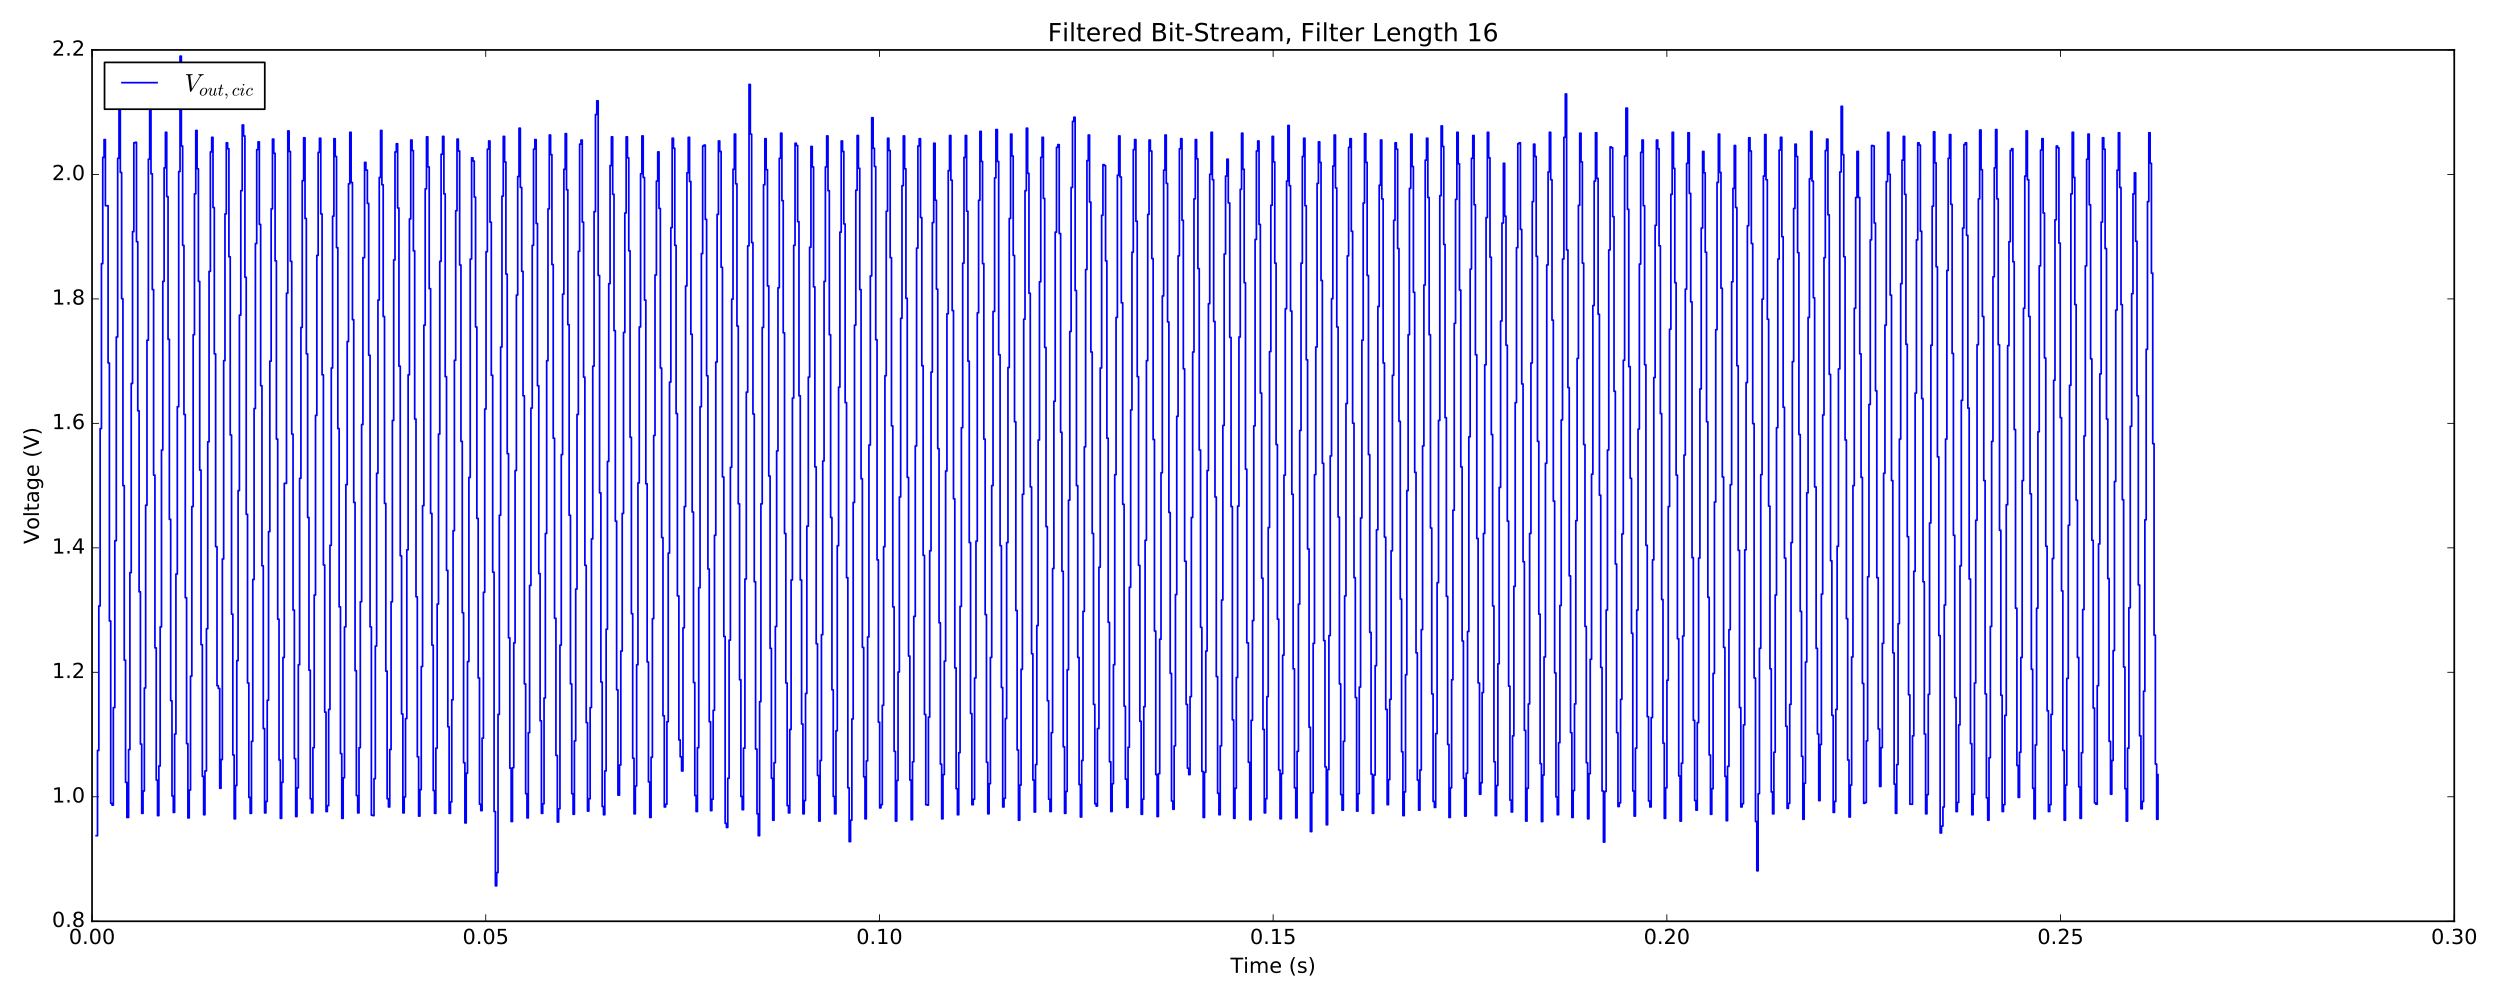 <?xml version="1.0" encoding="utf-8" standalone="no"?>
<!DOCTYPE svg PUBLIC "-//W3C//DTD SVG 1.1//EN"
  "http://www.w3.org/Graphics/SVG/1.1/DTD/svg11.dtd">
<!-- Created with matplotlib (http://matplotlib.org/) -->
<svg height="576pt" version="1.1" viewBox="0 0 1440 576" width="1440pt" xmlns="http://www.w3.org/2000/svg" xmlns:xlink="http://www.w3.org/1999/xlink">
 <defs>
  <style type="text/css">
*{stroke-linecap:butt;stroke-linejoin:round;stroke-miterlimit:100000;}
  </style>
 </defs>
 <g id="figure_1">
  <g id="patch_1">
   <path d="M 0 576 
L 1440 576 
L 1440 0 
L 0 0 
z
" style="fill:#ffffff;"/>
  </g>
  <g id="axes_1">
   <g id="patch_2">
    <path d="M 53.01 530.64 
L 1413.652 530.64 
L 1413.652 28.76 
L 53.01 28.76 
z
" style="fill:#ffffff;"/>
   </g>
   <g id="patch_3">
    <path d="M 53.01 530.64 
L 53.01 28.76 
" style="fill:none;stroke:#000000;stroke-linecap:square;stroke-linejoin:miter;"/>
   </g>
   <g id="patch_4">
    <path d="M 53.01 530.64 
L 1413.652 530.64 
" style="fill:none;stroke:#000000;stroke-linecap:square;stroke-linejoin:miter;"/>
   </g>
   <g id="patch_5">
    <path d="M 1413.652 530.64 
L 1413.652 28.76 
" style="fill:none;stroke:#000000;stroke-linecap:square;stroke-linejoin:miter;"/>
   </g>
   <g id="patch_6">
    <path d="M 53.01 28.76 
L 1413.652 28.76 
" style="fill:none;stroke:#000000;stroke-linecap:square;stroke-linejoin:miter;"/>
   </g>
   <g id="matplotlib.axis_1">
    <g id="xtick_1">
     <g id="line2d_1">
      <defs>
       <path d="M 0 0 
L 0 -4 
" id="m55746c8bc7" style="stroke:#000000;stroke-width:0.5;"/>
      </defs>
      <g>
       <use style="stroke:#000000;stroke-width:0.5;" x="53.01" xlink:href="#m55746c8bc7" y="530.64"/>
      </g>
     </g>
     <g id="line2d_2">
      <defs>
       <path d="M 0 0 
L 0 4 
" id="mb6470c77d6" style="stroke:#000000;stroke-width:0.5;"/>
      </defs>
      <g>
       <use style="stroke:#000000;stroke-width:0.5;" x="53.01" xlink:href="#mb6470c77d6" y="28.76"/>
      </g>
     </g>
     <g id="text_1">
      <!-- 0.00 -->
      <defs>
       <path d="M 31.781 66.406 
Q 24.172 66.406 20.328 58.906 
Q 16.5 51.422 16.5 36.375 
Q 16.5 21.391 20.328 13.891 
Q 24.172 6.391 31.781 6.391 
Q 39.453 6.391 43.281 13.891 
Q 47.125 21.391 47.125 36.375 
Q 47.125 51.422 43.281 58.906 
Q 39.453 66.406 31.781 66.406 
M 31.781 74.219 
Q 44.047 74.219 50.516 64.516 
Q 56.984 54.828 56.984 36.375 
Q 56.984 17.969 50.516 8.266 
Q 44.047 -1.422 31.781 -1.422 
Q 19.531 -1.422 13.062 8.266 
Q 6.594 17.969 6.594 36.375 
Q 6.594 54.828 13.062 64.516 
Q 19.531 74.219 31.781 74.219 
" id="BitstreamVeraSans-Roman-30"/>
       <path d="M 10.688 12.406 
L 21 12.406 
L 21 0 
L 10.688 0 
z
" id="BitstreamVeraSans-Roman-2e"/>
      </defs>
      <g transform="translate(39.651 543.758)scale(0.12 -0.12)">
       <use xlink:href="#BitstreamVeraSans-Roman-30"/>
       <use x="63.623" xlink:href="#BitstreamVeraSans-Roman-2e"/>
       <use x="95.41" xlink:href="#BitstreamVeraSans-Roman-30"/>
       <use x="159.033" xlink:href="#BitstreamVeraSans-Roman-30"/>
      </g>
     </g>
    </g>
    <g id="xtick_2">
     <g id="line2d_3">
      <g>
       <use style="stroke:#000000;stroke-width:0.5;" x="279.784" xlink:href="#m55746c8bc7" y="530.64"/>
      </g>
     </g>
     <g id="line2d_4">
      <g>
       <use style="stroke:#000000;stroke-width:0.5;" x="279.784" xlink:href="#mb6470c77d6" y="28.76"/>
      </g>
     </g>
     <g id="text_2">
      <!-- 0.05 -->
      <defs>
       <path d="M 10.797 72.906 
L 49.516 72.906 
L 49.516 64.594 
L 19.828 64.594 
L 19.828 46.734 
Q 21.969 47.469 24.109 47.828 
Q 26.266 48.188 28.422 48.188 
Q 40.625 48.188 47.75 41.5 
Q 54.891 34.812 54.891 23.391 
Q 54.891 11.625 47.562 5.094 
Q 40.234 -1.422 26.906 -1.422 
Q 22.312 -1.422 17.547 -0.641 
Q 12.797 0.141 7.719 1.703 
L 7.719 11.625 
Q 12.109 9.234 16.797 8.062 
Q 21.484 6.891 26.703 6.891 
Q 35.156 6.891 40.078 11.328 
Q 45.016 15.766 45.016 23.391 
Q 45.016 31 40.078 35.438 
Q 35.156 39.891 26.703 39.891 
Q 22.75 39.891 18.812 39.016 
Q 14.891 38.141 10.797 36.281 
z
" id="BitstreamVeraSans-Roman-35"/>
      </defs>
      <g transform="translate(266.424 543.758)scale(0.12 -0.12)">
       <use xlink:href="#BitstreamVeraSans-Roman-30"/>
       <use x="63.623" xlink:href="#BitstreamVeraSans-Roman-2e"/>
       <use x="95.41" xlink:href="#BitstreamVeraSans-Roman-30"/>
       <use x="159.033" xlink:href="#BitstreamVeraSans-Roman-35"/>
      </g>
     </g>
    </g>
    <g id="xtick_3">
     <g id="line2d_5">
      <g>
       <use style="stroke:#000000;stroke-width:0.5;" x="506.558" xlink:href="#m55746c8bc7" y="530.64"/>
      </g>
     </g>
     <g id="line2d_6">
      <g>
       <use style="stroke:#000000;stroke-width:0.5;" x="506.558" xlink:href="#mb6470c77d6" y="28.76"/>
      </g>
     </g>
     <g id="text_3">
      <!-- 0.10 -->
      <defs>
       <path d="M 12.406 8.297 
L 28.516 8.297 
L 28.516 63.922 
L 10.984 60.406 
L 10.984 69.391 
L 28.422 72.906 
L 38.281 72.906 
L 38.281 8.297 
L 54.391 8.297 
L 54.391 0 
L 12.406 0 
z
" id="BitstreamVeraSans-Roman-31"/>
      </defs>
      <g transform="translate(493.198 543.758)scale(0.12 -0.12)">
       <use xlink:href="#BitstreamVeraSans-Roman-30"/>
       <use x="63.623" xlink:href="#BitstreamVeraSans-Roman-2e"/>
       <use x="95.41" xlink:href="#BitstreamVeraSans-Roman-31"/>
       <use x="159.033" xlink:href="#BitstreamVeraSans-Roman-30"/>
      </g>
     </g>
    </g>
    <g id="xtick_4">
     <g id="line2d_7">
      <g>
       <use style="stroke:#000000;stroke-width:0.5;" x="733.331" xlink:href="#m55746c8bc7" y="530.64"/>
      </g>
     </g>
     <g id="line2d_8">
      <g>
       <use style="stroke:#000000;stroke-width:0.5;" x="733.331" xlink:href="#mb6470c77d6" y="28.76"/>
      </g>
     </g>
     <g id="text_4">
      <!-- 0.15 -->
      <g transform="translate(719.972 543.758)scale(0.12 -0.12)">
       <use xlink:href="#BitstreamVeraSans-Roman-30"/>
       <use x="63.623" xlink:href="#BitstreamVeraSans-Roman-2e"/>
       <use x="95.41" xlink:href="#BitstreamVeraSans-Roman-31"/>
       <use x="159.033" xlink:href="#BitstreamVeraSans-Roman-35"/>
      </g>
     </g>
    </g>
    <g id="xtick_5">
     <g id="line2d_9">
      <g>
       <use style="stroke:#000000;stroke-width:0.5;" x="960.105" xlink:href="#m55746c8bc7" y="530.64"/>
      </g>
     </g>
     <g id="line2d_10">
      <g>
       <use style="stroke:#000000;stroke-width:0.5;" x="960.105" xlink:href="#mb6470c77d6" y="28.76"/>
      </g>
     </g>
     <g id="text_5">
      <!-- 0.20 -->
      <defs>
       <path d="M 19.188 8.297 
L 53.609 8.297 
L 53.609 0 
L 7.328 0 
L 7.328 8.297 
Q 12.938 14.109 22.625 23.891 
Q 32.328 33.688 34.812 36.531 
Q 39.547 41.844 41.422 45.531 
Q 43.312 49.219 43.312 52.781 
Q 43.312 58.594 39.234 62.25 
Q 35.156 65.922 28.609 65.922 
Q 23.969 65.922 18.812 64.312 
Q 13.672 62.703 7.812 59.422 
L 7.812 69.391 
Q 13.766 71.781 18.938 73 
Q 24.125 74.219 28.422 74.219 
Q 39.75 74.219 46.484 68.547 
Q 53.219 62.891 53.219 53.422 
Q 53.219 48.922 51.531 44.891 
Q 49.859 40.875 45.406 35.406 
Q 44.188 33.984 37.641 27.219 
Q 31.109 20.453 19.188 8.297 
" id="BitstreamVeraSans-Roman-32"/>
      </defs>
      <g transform="translate(946.746 543.758)scale(0.12 -0.12)">
       <use xlink:href="#BitstreamVeraSans-Roman-30"/>
       <use x="63.623" xlink:href="#BitstreamVeraSans-Roman-2e"/>
       <use x="95.41" xlink:href="#BitstreamVeraSans-Roman-32"/>
       <use x="159.033" xlink:href="#BitstreamVeraSans-Roman-30"/>
      </g>
     </g>
    </g>
    <g id="xtick_6">
     <g id="line2d_11">
      <g>
       <use style="stroke:#000000;stroke-width:0.5;" x="1186.879" xlink:href="#m55746c8bc7" y="530.64"/>
      </g>
     </g>
     <g id="line2d_12">
      <g>
       <use style="stroke:#000000;stroke-width:0.5;" x="1186.879" xlink:href="#mb6470c77d6" y="28.76"/>
      </g>
     </g>
     <g id="text_6">
      <!-- 0.25 -->
      <g transform="translate(1173.519 543.758)scale(0.12 -0.12)">
       <use xlink:href="#BitstreamVeraSans-Roman-30"/>
       <use x="63.623" xlink:href="#BitstreamVeraSans-Roman-2e"/>
       <use x="95.41" xlink:href="#BitstreamVeraSans-Roman-32"/>
       <use x="159.033" xlink:href="#BitstreamVeraSans-Roman-35"/>
      </g>
     </g>
    </g>
    <g id="xtick_7">
     <g id="line2d_13">
      <g>
       <use style="stroke:#000000;stroke-width:0.5;" x="1413.652" xlink:href="#m55746c8bc7" y="530.64"/>
      </g>
     </g>
     <g id="line2d_14">
      <g>
       <use style="stroke:#000000;stroke-width:0.5;" x="1413.652" xlink:href="#mb6470c77d6" y="28.76"/>
      </g>
     </g>
     <g id="text_7">
      <!-- 0.30 -->
      <defs>
       <path d="M 40.578 39.312 
Q 47.656 37.797 51.625 33 
Q 55.609 28.219 55.609 21.188 
Q 55.609 10.406 48.188 4.484 
Q 40.766 -1.422 27.094 -1.422 
Q 22.516 -1.422 17.656 -0.516 
Q 12.797 0.391 7.625 2.203 
L 7.625 11.719 
Q 11.719 9.328 16.594 8.109 
Q 21.484 6.891 26.812 6.891 
Q 36.078 6.891 40.938 10.547 
Q 45.797 14.203 45.797 21.188 
Q 45.797 27.641 41.281 31.266 
Q 36.766 34.906 28.719 34.906 
L 20.219 34.906 
L 20.219 43.016 
L 29.109 43.016 
Q 36.375 43.016 40.234 45.922 
Q 44.094 48.828 44.094 54.297 
Q 44.094 59.906 40.109 62.906 
Q 36.141 65.922 28.719 65.922 
Q 24.656 65.922 20.016 65.031 
Q 15.375 64.156 9.812 62.312 
L 9.812 71.094 
Q 15.438 72.656 20.344 73.438 
Q 25.25 74.219 29.594 74.219 
Q 40.828 74.219 47.359 69.109 
Q 53.906 64.016 53.906 55.328 
Q 53.906 49.266 50.438 45.094 
Q 46.969 40.922 40.578 39.312 
" id="BitstreamVeraSans-Roman-33"/>
      </defs>
      <g transform="translate(1400.293 543.758)scale(0.12 -0.12)">
       <use xlink:href="#BitstreamVeraSans-Roman-30"/>
       <use x="63.623" xlink:href="#BitstreamVeraSans-Roman-2e"/>
       <use x="95.41" xlink:href="#BitstreamVeraSans-Roman-33"/>
       <use x="159.033" xlink:href="#BitstreamVeraSans-Roman-30"/>
      </g>
     </g>
    </g>
    <g id="text_8">
     <!-- Time (s) -->
     <defs>
      <path d="M 56.203 29.594 
L 56.203 25.203 
L 14.891 25.203 
Q 15.484 15.922 20.484 11.062 
Q 25.484 6.203 34.422 6.203 
Q 39.594 6.203 44.453 7.469 
Q 49.312 8.734 54.109 11.281 
L 54.109 2.781 
Q 49.266 0.734 44.188 -0.344 
Q 39.109 -1.422 33.891 -1.422 
Q 20.797 -1.422 13.156 6.188 
Q 5.516 13.812 5.516 26.812 
Q 5.516 40.234 12.766 48.109 
Q 20.016 56 32.328 56 
Q 43.359 56 49.781 48.891 
Q 56.203 41.797 56.203 29.594 
M 47.219 32.234 
Q 47.125 39.594 43.094 43.984 
Q 39.062 48.391 32.422 48.391 
Q 24.906 48.391 20.391 44.141 
Q 15.875 39.891 15.188 32.172 
z
" id="BitstreamVeraSans-Roman-65"/>
      <path d="M 52 44.188 
Q 55.375 50.25 60.062 53.125 
Q 64.75 56 71.094 56 
Q 79.641 56 84.281 50.016 
Q 88.922 44.047 88.922 33.016 
L 88.922 0 
L 79.891 0 
L 79.891 32.719 
Q 79.891 40.578 77.094 44.375 
Q 74.312 48.188 68.609 48.188 
Q 61.625 48.188 57.562 43.547 
Q 53.516 38.922 53.516 30.906 
L 53.516 0 
L 44.484 0 
L 44.484 32.719 
Q 44.484 40.625 41.703 44.406 
Q 38.922 48.188 33.109 48.188 
Q 26.219 48.188 22.156 43.531 
Q 18.109 38.875 18.109 30.906 
L 18.109 0 
L 9.078 0 
L 9.078 54.688 
L 18.109 54.688 
L 18.109 46.188 
Q 21.188 51.219 25.484 53.609 
Q 29.781 56 35.688 56 
Q 41.656 56 45.828 52.969 
Q 50 49.953 52 44.188 
" id="BitstreamVeraSans-Roman-6d"/>
      <path id="BitstreamVeraSans-Roman-20"/>
      <path d="M 8.016 75.875 
L 15.828 75.875 
Q 23.141 64.359 26.781 53.312 
Q 30.422 42.281 30.422 31.391 
Q 30.422 20.453 26.781 9.375 
Q 23.141 -1.703 15.828 -13.188 
L 8.016 -13.188 
Q 14.5 -2 17.703 9.062 
Q 20.906 20.125 20.906 31.391 
Q 20.906 42.672 17.703 53.656 
Q 14.5 64.656 8.016 75.875 
" id="BitstreamVeraSans-Roman-29"/>
      <path d="M 9.422 54.688 
L 18.406 54.688 
L 18.406 0 
L 9.422 0 
z
M 9.422 75.984 
L 18.406 75.984 
L 18.406 64.594 
L 9.422 64.594 
z
" id="BitstreamVeraSans-Roman-69"/>
      <path d="M 31 75.875 
Q 24.469 64.656 21.281 53.656 
Q 18.109 42.672 18.109 31.391 
Q 18.109 20.125 21.312 9.062 
Q 24.516 -2 31 -13.188 
L 23.188 -13.188 
Q 15.875 -1.703 12.234 9.375 
Q 8.594 20.453 8.594 31.391 
Q 8.594 42.281 12.203 53.312 
Q 15.828 64.359 23.188 75.875 
z
" id="BitstreamVeraSans-Roman-28"/>
      <path d="M -0.297 72.906 
L 61.375 72.906 
L 61.375 64.594 
L 35.5 64.594 
L 35.5 0 
L 25.594 0 
L 25.594 64.594 
L -0.297 64.594 
z
" id="BitstreamVeraSans-Roman-54"/>
      <path d="M 44.281 53.078 
L 44.281 44.578 
Q 40.484 46.531 36.375 47.5 
Q 32.281 48.484 27.875 48.484 
Q 21.188 48.484 17.844 46.438 
Q 14.5 44.391 14.5 40.281 
Q 14.5 37.156 16.891 35.375 
Q 19.281 33.594 26.516 31.984 
L 29.594 31.297 
Q 39.156 29.25 43.188 25.516 
Q 47.219 21.781 47.219 15.094 
Q 47.219 7.469 41.188 3.016 
Q 35.156 -1.422 24.609 -1.422 
Q 20.219 -1.422 15.453 -0.562 
Q 10.688 0.297 5.422 2 
L 5.422 11.281 
Q 10.406 8.688 15.234 7.391 
Q 20.062 6.109 24.812 6.109 
Q 31.156 6.109 34.562 8.281 
Q 37.984 10.453 37.984 14.406 
Q 37.984 18.062 35.516 20.016 
Q 33.062 21.969 24.703 23.781 
L 21.578 24.516 
Q 13.234 26.266 9.516 29.906 
Q 5.812 33.547 5.812 39.891 
Q 5.812 47.609 11.281 51.797 
Q 16.75 56 26.812 56 
Q 31.781 56 36.172 55.266 
Q 40.578 54.547 44.281 53.078 
" id="BitstreamVeraSans-Roman-73"/>
     </defs>
     <g transform="translate(708.752 560.372)scale(0.12 -0.12)">
      <use xlink:href="#BitstreamVeraSans-Roman-54"/>
      <use x="61.037" xlink:href="#BitstreamVeraSans-Roman-69"/>
      <use x="88.82" xlink:href="#BitstreamVeraSans-Roman-6d"/>
      <use x="186.232" xlink:href="#BitstreamVeraSans-Roman-65"/>
      <use x="247.756" xlink:href="#BitstreamVeraSans-Roman-20"/>
      <use x="279.543" xlink:href="#BitstreamVeraSans-Roman-28"/>
      <use x="318.557" xlink:href="#BitstreamVeraSans-Roman-73"/>
      <use x="370.656" xlink:href="#BitstreamVeraSans-Roman-29"/>
     </g>
    </g>
   </g>
   <g id="matplotlib.axis_2">
    <g id="ytick_1">
     <g id="line2d_15">
      <defs>
       <path d="M 0 0 
L 4 0 
" id="mf0b6885355" style="stroke:#000000;stroke-width:0.5;"/>
      </defs>
      <g>
       <use style="stroke:#000000;stroke-width:0.5;" x="53.01" xlink:href="#mf0b6885355" y="530.64"/>
      </g>
     </g>
     <g id="line2d_16">
      <defs>
       <path d="M 0 0 
L -4 0 
" id="m29a22d6314" style="stroke:#000000;stroke-width:0.5;"/>
      </defs>
      <g>
       <use style="stroke:#000000;stroke-width:0.5;" x="1413.652" xlink:href="#m29a22d6314" y="530.64"/>
      </g>
     </g>
     <g id="text_9">
      <!-- 0.8 -->
      <defs>
       <path d="M 31.781 34.625 
Q 24.75 34.625 20.719 30.859 
Q 16.703 27.094 16.703 20.516 
Q 16.703 13.922 20.719 10.156 
Q 24.75 6.391 31.781 6.391 
Q 38.812 6.391 42.859 10.172 
Q 46.922 13.969 46.922 20.516 
Q 46.922 27.094 42.891 30.859 
Q 38.875 34.625 31.781 34.625 
M 21.922 38.812 
Q 15.578 40.375 12.031 44.719 
Q 8.5 49.078 8.5 55.328 
Q 8.5 64.062 14.719 69.141 
Q 20.953 74.219 31.781 74.219 
Q 42.672 74.219 48.875 69.141 
Q 55.078 64.062 55.078 55.328 
Q 55.078 49.078 51.531 44.719 
Q 48 40.375 41.703 38.812 
Q 48.828 37.156 52.797 32.312 
Q 56.781 27.484 56.781 20.516 
Q 56.781 9.906 50.312 4.234 
Q 43.844 -1.422 31.781 -1.422 
Q 19.734 -1.422 13.25 4.234 
Q 6.781 9.906 6.781 20.516 
Q 6.781 27.484 10.781 32.312 
Q 14.797 37.156 21.922 38.812 
M 18.312 54.391 
Q 18.312 48.734 21.844 45.562 
Q 25.391 42.391 31.781 42.391 
Q 38.141 42.391 41.719 45.562 
Q 45.312 48.734 45.312 54.391 
Q 45.312 60.062 41.719 63.234 
Q 38.141 66.406 31.781 66.406 
Q 25.391 66.406 21.844 63.234 
Q 18.312 60.062 18.312 54.391 
" id="BitstreamVeraSans-Roman-38"/>
      </defs>
      <g transform="translate(29.926 533.951)scale(0.12 -0.12)">
       <use xlink:href="#BitstreamVeraSans-Roman-30"/>
       <use x="63.623" xlink:href="#BitstreamVeraSans-Roman-2e"/>
       <use x="95.41" xlink:href="#BitstreamVeraSans-Roman-38"/>
      </g>
     </g>
    </g>
    <g id="ytick_2">
     <g id="line2d_17">
      <g>
       <use style="stroke:#000000;stroke-width:0.5;" x="53.01" xlink:href="#mf0b6885355" y="458.943"/>
      </g>
     </g>
     <g id="line2d_18">
      <g>
       <use style="stroke:#000000;stroke-width:0.5;" x="1413.652" xlink:href="#m29a22d6314" y="458.943"/>
      </g>
     </g>
     <g id="text_10">
      <!-- 1.0 -->
      <g transform="translate(29.926 462.254)scale(0.12 -0.12)">
       <use xlink:href="#BitstreamVeraSans-Roman-31"/>
       <use x="63.623" xlink:href="#BitstreamVeraSans-Roman-2e"/>
       <use x="95.41" xlink:href="#BitstreamVeraSans-Roman-30"/>
      </g>
     </g>
    </g>
    <g id="ytick_3">
     <g id="line2d_19">
      <g>
       <use style="stroke:#000000;stroke-width:0.5;" x="53.01" xlink:href="#mf0b6885355" y="387.246"/>
      </g>
     </g>
     <g id="line2d_20">
      <g>
       <use style="stroke:#000000;stroke-width:0.5;" x="1413.652" xlink:href="#m29a22d6314" y="387.246"/>
      </g>
     </g>
     <g id="text_11">
      <!-- 1.2 -->
      <g transform="translate(29.926 390.557)scale(0.12 -0.12)">
       <use xlink:href="#BitstreamVeraSans-Roman-31"/>
       <use x="63.623" xlink:href="#BitstreamVeraSans-Roman-2e"/>
       <use x="95.41" xlink:href="#BitstreamVeraSans-Roman-32"/>
      </g>
     </g>
    </g>
    <g id="ytick_4">
     <g id="line2d_21">
      <g>
       <use style="stroke:#000000;stroke-width:0.5;" x="53.01" xlink:href="#mf0b6885355" y="315.549"/>
      </g>
     </g>
     <g id="line2d_22">
      <g>
       <use style="stroke:#000000;stroke-width:0.5;" x="1413.652" xlink:href="#m29a22d6314" y="315.549"/>
      </g>
     </g>
     <g id="text_12">
      <!-- 1.4 -->
      <defs>
       <path d="M 37.797 64.312 
L 12.891 25.391 
L 37.797 25.391 
z
M 35.203 72.906 
L 47.609 72.906 
L 47.609 25.391 
L 58.016 25.391 
L 58.016 17.188 
L 47.609 17.188 
L 47.609 0 
L 37.797 0 
L 37.797 17.188 
L 4.891 17.188 
L 4.891 26.703 
z
" id="BitstreamVeraSans-Roman-34"/>
      </defs>
      <g transform="translate(29.926 318.86)scale(0.12 -0.12)">
       <use xlink:href="#BitstreamVeraSans-Roman-31"/>
       <use x="63.623" xlink:href="#BitstreamVeraSans-Roman-2e"/>
       <use x="95.41" xlink:href="#BitstreamVeraSans-Roman-34"/>
      </g>
     </g>
    </g>
    <g id="ytick_5">
     <g id="line2d_23">
      <g>
       <use style="stroke:#000000;stroke-width:0.5;" x="53.01" xlink:href="#mf0b6885355" y="243.851"/>
      </g>
     </g>
     <g id="line2d_24">
      <g>
       <use style="stroke:#000000;stroke-width:0.5;" x="1413.652" xlink:href="#m29a22d6314" y="243.851"/>
      </g>
     </g>
     <g id="text_13">
      <!-- 1.6 -->
      <defs>
       <path d="M 33.016 40.375 
Q 26.375 40.375 22.484 35.828 
Q 18.609 31.297 18.609 23.391 
Q 18.609 15.531 22.484 10.953 
Q 26.375 6.391 33.016 6.391 
Q 39.656 6.391 43.531 10.953 
Q 47.406 15.531 47.406 23.391 
Q 47.406 31.297 43.531 35.828 
Q 39.656 40.375 33.016 40.375 
M 52.594 71.297 
L 52.594 62.312 
Q 48.875 64.062 45.094 64.984 
Q 41.312 65.922 37.594 65.922 
Q 27.828 65.922 22.672 59.328 
Q 17.531 52.734 16.797 39.406 
Q 19.672 43.656 24.016 45.922 
Q 28.375 48.188 33.594 48.188 
Q 44.578 48.188 50.953 41.516 
Q 57.328 34.859 57.328 23.391 
Q 57.328 12.156 50.688 5.359 
Q 44.047 -1.422 33.016 -1.422 
Q 20.359 -1.422 13.672 8.266 
Q 6.984 17.969 6.984 36.375 
Q 6.984 53.656 15.188 63.938 
Q 23.391 74.219 37.203 74.219 
Q 40.922 74.219 44.703 73.484 
Q 48.484 72.75 52.594 71.297 
" id="BitstreamVeraSans-Roman-36"/>
      </defs>
      <g transform="translate(29.926 247.163)scale(0.12 -0.12)">
       <use xlink:href="#BitstreamVeraSans-Roman-31"/>
       <use x="63.623" xlink:href="#BitstreamVeraSans-Roman-2e"/>
       <use x="95.41" xlink:href="#BitstreamVeraSans-Roman-36"/>
      </g>
     </g>
    </g>
    <g id="ytick_6">
     <g id="line2d_25">
      <g>
       <use style="stroke:#000000;stroke-width:0.5;" x="53.01" xlink:href="#mf0b6885355" y="172.154"/>
      </g>
     </g>
     <g id="line2d_26">
      <g>
       <use style="stroke:#000000;stroke-width:0.5;" x="1413.652" xlink:href="#m29a22d6314" y="172.154"/>
      </g>
     </g>
     <g id="text_14">
      <!-- 1.8 -->
      <g transform="translate(29.926 175.466)scale(0.12 -0.12)">
       <use xlink:href="#BitstreamVeraSans-Roman-31"/>
       <use x="63.623" xlink:href="#BitstreamVeraSans-Roman-2e"/>
       <use x="95.41" xlink:href="#BitstreamVeraSans-Roman-38"/>
      </g>
     </g>
    </g>
    <g id="ytick_7">
     <g id="line2d_27">
      <g>
       <use style="stroke:#000000;stroke-width:0.5;" x="53.01" xlink:href="#mf0b6885355" y="100.457"/>
      </g>
     </g>
     <g id="line2d_28">
      <g>
       <use style="stroke:#000000;stroke-width:0.5;" x="1413.652" xlink:href="#m29a22d6314" y="100.457"/>
      </g>
     </g>
     <g id="text_15">
      <!-- 2.0 -->
      <g transform="translate(29.926 103.768)scale(0.12 -0.12)">
       <use xlink:href="#BitstreamVeraSans-Roman-32"/>
       <use x="63.623" xlink:href="#BitstreamVeraSans-Roman-2e"/>
       <use x="95.41" xlink:href="#BitstreamVeraSans-Roman-30"/>
      </g>
     </g>
    </g>
    <g id="ytick_8">
     <g id="line2d_29">
      <g>
       <use style="stroke:#000000;stroke-width:0.5;" x="53.01" xlink:href="#mf0b6885355" y="28.76"/>
      </g>
     </g>
     <g id="line2d_30">
      <g>
       <use style="stroke:#000000;stroke-width:0.5;" x="1413.652" xlink:href="#m29a22d6314" y="28.76"/>
      </g>
     </g>
     <g id="text_16">
      <!-- 2.2 -->
      <g transform="translate(29.926 32.071)scale(0.12 -0.12)">
       <use xlink:href="#BitstreamVeraSans-Roman-32"/>
       <use x="63.623" xlink:href="#BitstreamVeraSans-Roman-2e"/>
       <use x="95.41" xlink:href="#BitstreamVeraSans-Roman-32"/>
      </g>
     </g>
    </g>
    <g id="text_17">
     <!-- Voltage (V) -->
     <defs>
      <path d="M 9.422 75.984 
L 18.406 75.984 
L 18.406 0 
L 9.422 0 
z
" id="BitstreamVeraSans-Roman-6c"/>
      <path d="M 45.406 27.984 
Q 45.406 37.75 41.375 43.109 
Q 37.359 48.484 30.078 48.484 
Q 22.859 48.484 18.828 43.109 
Q 14.797 37.75 14.797 27.984 
Q 14.797 18.266 18.828 12.891 
Q 22.859 7.516 30.078 7.516 
Q 37.359 7.516 41.375 12.891 
Q 45.406 18.266 45.406 27.984 
M 54.391 6.781 
Q 54.391 -7.172 48.188 -13.984 
Q 42 -20.797 29.203 -20.797 
Q 24.469 -20.797 20.266 -20.094 
Q 16.062 -19.391 12.109 -17.922 
L 12.109 -9.188 
Q 16.062 -11.328 19.922 -12.344 
Q 23.781 -13.375 27.781 -13.375 
Q 36.625 -13.375 41.016 -8.766 
Q 45.406 -4.156 45.406 5.172 
L 45.406 9.625 
Q 42.625 4.781 38.281 2.391 
Q 33.938 0 27.875 0 
Q 17.828 0 11.672 7.656 
Q 5.516 15.328 5.516 27.984 
Q 5.516 40.672 11.672 48.328 
Q 17.828 56 27.875 56 
Q 33.938 56 38.281 53.609 
Q 42.625 51.219 45.406 46.391 
L 45.406 54.688 
L 54.391 54.688 
z
" id="BitstreamVeraSans-Roman-67"/>
      <path d="M 30.609 48.391 
Q 23.391 48.391 19.188 42.75 
Q 14.984 37.109 14.984 27.297 
Q 14.984 17.484 19.156 11.844 
Q 23.344 6.203 30.609 6.203 
Q 37.797 6.203 41.984 11.859 
Q 46.188 17.531 46.188 27.297 
Q 46.188 37.016 41.984 42.703 
Q 37.797 48.391 30.609 48.391 
M 30.609 56 
Q 42.328 56 49.016 48.375 
Q 55.719 40.766 55.719 27.297 
Q 55.719 13.875 49.016 6.219 
Q 42.328 -1.422 30.609 -1.422 
Q 18.844 -1.422 12.172 6.219 
Q 5.516 13.875 5.516 27.297 
Q 5.516 40.766 12.172 48.375 
Q 18.844 56 30.609 56 
" id="BitstreamVeraSans-Roman-6f"/>
      <path d="M 18.312 70.219 
L 18.312 54.688 
L 36.812 54.688 
L 36.812 47.703 
L 18.312 47.703 
L 18.312 18.016 
Q 18.312 11.328 20.141 9.422 
Q 21.969 7.516 27.594 7.516 
L 36.812 7.516 
L 36.812 0 
L 27.594 0 
Q 17.188 0 13.234 3.875 
Q 9.281 7.766 9.281 18.016 
L 9.281 47.703 
L 2.688 47.703 
L 2.688 54.688 
L 9.281 54.688 
L 9.281 70.219 
z
" id="BitstreamVeraSans-Roman-74"/>
      <path d="M 34.281 27.484 
Q 23.391 27.484 19.188 25 
Q 14.984 22.516 14.984 16.5 
Q 14.984 11.719 18.141 8.906 
Q 21.297 6.109 26.703 6.109 
Q 34.188 6.109 38.703 11.406 
Q 43.219 16.703 43.219 25.484 
L 43.219 27.484 
z
M 52.203 31.203 
L 52.203 0 
L 43.219 0 
L 43.219 8.297 
Q 40.141 3.328 35.547 0.953 
Q 30.953 -1.422 24.312 -1.422 
Q 15.922 -1.422 10.953 3.297 
Q 6 8.016 6 15.922 
Q 6 25.141 12.172 29.828 
Q 18.359 34.516 30.609 34.516 
L 43.219 34.516 
L 43.219 35.406 
Q 43.219 41.609 39.141 45 
Q 35.062 48.391 27.688 48.391 
Q 23 48.391 18.547 47.266 
Q 14.109 46.141 10.016 43.891 
L 10.016 52.203 
Q 14.938 54.109 19.578 55.047 
Q 24.219 56 28.609 56 
Q 40.484 56 46.344 49.844 
Q 52.203 43.703 52.203 31.203 
" id="BitstreamVeraSans-Roman-61"/>
      <path d="M 28.609 0 
L 0.781 72.906 
L 11.078 72.906 
L 34.188 11.531 
L 57.328 72.906 
L 67.578 72.906 
L 39.797 0 
z
" id="BitstreamVeraSans-Roman-56"/>
     </defs>
     <g transform="translate(22.431 313.359)rotate(-90.0)scale(0.12 -0.12)">
      <use xlink:href="#BitstreamVeraSans-Roman-56"/>
      <use x="68.299" xlink:href="#BitstreamVeraSans-Roman-6f"/>
      <use x="129.48" xlink:href="#BitstreamVeraSans-Roman-6c"/>
      <use x="157.264" xlink:href="#BitstreamVeraSans-Roman-74"/>
      <use x="196.473" xlink:href="#BitstreamVeraSans-Roman-61"/>
      <use x="257.752" xlink:href="#BitstreamVeraSans-Roman-67"/>
      <use x="321.229" xlink:href="#BitstreamVeraSans-Roman-65"/>
      <use x="382.752" xlink:href="#BitstreamVeraSans-Roman-20"/>
      <use x="414.539" xlink:href="#BitstreamVeraSans-Roman-28"/>
      <use x="453.553" xlink:href="#BitstreamVeraSans-Roman-56"/>
      <use x="521.961" xlink:href="#BitstreamVeraSans-Roman-29"/>
     </g>
    </g>
   </g>
   <g id="text_18">
    <!-- Filtered Bit-Stream, Filter Length 16 -->
    <defs>
     <path d="M 4.891 31.391 
L 31.203 31.391 
L 31.203 23.391 
L 4.891 23.391 
z
" id="BitstreamVeraSans-Roman-2d"/>
     <path d="M 53.516 70.516 
L 53.516 60.891 
Q 47.906 63.578 42.922 64.891 
Q 37.938 66.219 33.297 66.219 
Q 25.25 66.219 20.875 63.094 
Q 16.5 59.969 16.5 54.203 
Q 16.5 49.359 19.406 46.891 
Q 22.312 44.438 30.422 42.922 
L 36.375 41.703 
Q 47.406 39.594 52.656 34.297 
Q 57.906 29 57.906 20.125 
Q 57.906 9.516 50.797 4.047 
Q 43.703 -1.422 29.984 -1.422 
Q 24.812 -1.422 18.969 -0.25 
Q 13.141 0.922 6.891 3.219 
L 6.891 13.375 
Q 12.891 10.016 18.656 8.297 
Q 24.422 6.594 29.984 6.594 
Q 38.422 6.594 43.016 9.906 
Q 47.609 13.234 47.609 19.391 
Q 47.609 24.75 44.312 27.781 
Q 41.016 30.812 33.5 32.328 
L 27.484 33.5 
Q 16.453 35.688 11.516 40.375 
Q 6.594 45.062 6.594 53.422 
Q 6.594 63.094 13.406 68.656 
Q 20.219 74.219 32.172 74.219 
Q 37.312 74.219 42.625 73.281 
Q 47.953 72.359 53.516 70.516 
" id="BitstreamVeraSans-Roman-53"/>
     <path d="M 54.891 33.016 
L 54.891 0 
L 45.906 0 
L 45.906 32.719 
Q 45.906 40.484 42.875 44.328 
Q 39.844 48.188 33.797 48.188 
Q 26.516 48.188 22.312 43.547 
Q 18.109 38.922 18.109 30.906 
L 18.109 0 
L 9.078 0 
L 9.078 54.688 
L 18.109 54.688 
L 18.109 46.188 
Q 21.344 51.125 25.703 53.562 
Q 30.078 56 35.797 56 
Q 45.219 56 50.047 50.172 
Q 54.891 44.344 54.891 33.016 
" id="BitstreamVeraSans-Roman-6e"/>
     <path d="M 9.812 72.906 
L 19.672 72.906 
L 19.672 8.297 
L 55.172 8.297 
L 55.172 0 
L 9.812 0 
z
" id="BitstreamVeraSans-Roman-4c"/>
     <path d="M 11.719 12.406 
L 22.016 12.406 
L 22.016 4 
L 14.016 -11.625 
L 7.719 -11.625 
L 11.719 4 
z
" id="BitstreamVeraSans-Roman-2c"/>
     <path d="M 9.812 72.906 
L 51.703 72.906 
L 51.703 64.594 
L 19.672 64.594 
L 19.672 43.109 
L 48.578 43.109 
L 48.578 34.812 
L 19.672 34.812 
L 19.672 0 
L 9.812 0 
z
" id="BitstreamVeraSans-Roman-46"/>
     <path d="M 45.406 46.391 
L 45.406 75.984 
L 54.391 75.984 
L 54.391 0 
L 45.406 0 
L 45.406 8.203 
Q 42.578 3.328 38.25 0.953 
Q 33.938 -1.422 27.875 -1.422 
Q 17.969 -1.422 11.734 6.484 
Q 5.516 14.406 5.516 27.297 
Q 5.516 40.188 11.734 48.094 
Q 17.969 56 27.875 56 
Q 33.938 56 38.25 53.625 
Q 42.578 51.266 45.406 46.391 
M 14.797 27.297 
Q 14.797 17.391 18.875 11.75 
Q 22.953 6.109 30.078 6.109 
Q 37.203 6.109 41.297 11.75 
Q 45.406 17.391 45.406 27.297 
Q 45.406 37.203 41.297 42.844 
Q 37.203 48.484 30.078 48.484 
Q 22.953 48.484 18.875 42.844 
Q 14.797 37.203 14.797 27.297 
" id="BitstreamVeraSans-Roman-64"/>
     <path d="M 54.891 33.016 
L 54.891 0 
L 45.906 0 
L 45.906 32.719 
Q 45.906 40.484 42.875 44.328 
Q 39.844 48.188 33.797 48.188 
Q 26.516 48.188 22.312 43.547 
Q 18.109 38.922 18.109 30.906 
L 18.109 0 
L 9.078 0 
L 9.078 75.984 
L 18.109 75.984 
L 18.109 46.188 
Q 21.344 51.125 25.703 53.562 
Q 30.078 56 35.797 56 
Q 45.219 56 50.047 50.172 
Q 54.891 44.344 54.891 33.016 
" id="BitstreamVeraSans-Roman-68"/>
     <path d="M 19.672 34.812 
L 19.672 8.109 
L 35.5 8.109 
Q 43.453 8.109 47.281 11.406 
Q 51.125 14.703 51.125 21.484 
Q 51.125 28.328 47.281 31.562 
Q 43.453 34.812 35.5 34.812 
z
M 19.672 64.797 
L 19.672 42.828 
L 34.281 42.828 
Q 41.5 42.828 45.031 45.531 
Q 48.578 48.25 48.578 53.812 
Q 48.578 59.328 45.031 62.062 
Q 41.5 64.797 34.281 64.797 
z
M 9.812 72.906 
L 35.016 72.906 
Q 46.297 72.906 52.391 68.219 
Q 58.5 63.531 58.5 54.891 
Q 58.5 48.188 55.375 44.234 
Q 52.25 40.281 46.188 39.312 
Q 53.469 37.75 57.5 32.781 
Q 61.531 27.828 61.531 20.406 
Q 61.531 10.641 54.891 5.312 
Q 48.25 0 35.984 0 
L 9.812 0 
z
" id="BitstreamVeraSans-Roman-42"/>
     <path d="M 41.109 46.297 
Q 39.594 47.172 37.812 47.578 
Q 36.031 48 33.891 48 
Q 26.266 48 22.188 43.047 
Q 18.109 38.094 18.109 28.812 
L 18.109 0 
L 9.078 0 
L 9.078 54.688 
L 18.109 54.688 
L 18.109 46.188 
Q 20.953 51.172 25.484 53.578 
Q 30.031 56 36.531 56 
Q 37.453 56 38.578 55.875 
Q 39.703 55.766 41.062 55.516 
z
" id="BitstreamVeraSans-Roman-72"/>
    </defs>
    <g transform="translate(603.509 23.76)scale(0.144 -0.144)">
     <use xlink:href="#BitstreamVeraSans-Roman-46"/>
     <use x="57.41" xlink:href="#BitstreamVeraSans-Roman-69"/>
     <use x="85.193" xlink:href="#BitstreamVeraSans-Roman-6c"/>
     <use x="112.977" xlink:href="#BitstreamVeraSans-Roman-74"/>
     <use x="152.186" xlink:href="#BitstreamVeraSans-Roman-65"/>
     <use x="213.709" xlink:href="#BitstreamVeraSans-Roman-72"/>
     <use x="254.791" xlink:href="#BitstreamVeraSans-Roman-65"/>
     <use x="316.314" xlink:href="#BitstreamVeraSans-Roman-64"/>
     <use x="379.791" xlink:href="#BitstreamVeraSans-Roman-20"/>
     <use x="411.578" xlink:href="#BitstreamVeraSans-Roman-42"/>
     <use x="480.182" xlink:href="#BitstreamVeraSans-Roman-69"/>
     <use x="507.965" xlink:href="#BitstreamVeraSans-Roman-74"/>
     <use x="547.174" xlink:href="#BitstreamVeraSans-Roman-2d"/>
     <use x="583.258" xlink:href="#BitstreamVeraSans-Roman-53"/>
     <use x="646.734" xlink:href="#BitstreamVeraSans-Roman-74"/>
     <use x="685.943" xlink:href="#BitstreamVeraSans-Roman-72"/>
     <use x="727.025" xlink:href="#BitstreamVeraSans-Roman-65"/>
     <use x="788.549" xlink:href="#BitstreamVeraSans-Roman-61"/>
     <use x="849.828" xlink:href="#BitstreamVeraSans-Roman-6d"/>
     <use x="947.24" xlink:href="#BitstreamVeraSans-Roman-2c"/>
     <use x="979.027" xlink:href="#BitstreamVeraSans-Roman-20"/>
     <use x="1010.814" xlink:href="#BitstreamVeraSans-Roman-46"/>
     <use x="1068.225" xlink:href="#BitstreamVeraSans-Roman-69"/>
     <use x="1096.008" xlink:href="#BitstreamVeraSans-Roman-6c"/>
     <use x="1123.791" xlink:href="#BitstreamVeraSans-Roman-74"/>
     <use x="1163.0" xlink:href="#BitstreamVeraSans-Roman-65"/>
     <use x="1224.523" xlink:href="#BitstreamVeraSans-Roman-72"/>
     <use x="1265.637" xlink:href="#BitstreamVeraSans-Roman-20"/>
     <use x="1297.424" xlink:href="#BitstreamVeraSans-Roman-4c"/>
     <use x="1353.121" xlink:href="#BitstreamVeraSans-Roman-65"/>
     <use x="1414.645" xlink:href="#BitstreamVeraSans-Roman-6e"/>
     <use x="1478.023" xlink:href="#BitstreamVeraSans-Roman-67"/>
     <use x="1541.5" xlink:href="#BitstreamVeraSans-Roman-74"/>
     <use x="1580.709" xlink:href="#BitstreamVeraSans-Roman-68"/>
     <use x="1644.088" xlink:href="#BitstreamVeraSans-Roman-20"/>
     <use x="1675.875" xlink:href="#BitstreamVeraSans-Roman-31"/>
     <use x="1739.498" xlink:href="#BitstreamVeraSans-Roman-36"/>
    </g>
   </g>
   <g id="line2d_31">
    <path clip-path="url(#p56804d803e)" d="M 55.409 481.348 
L 56.167 481.348 
L 56.167 432.249 
L 56.924 432.249 
L 56.924 349.017 
L 57.677 349.017 
L 57.677 246.88 
L 58.434 246.88 
L 58.434 151.832 
L 59.187 151.832 
L 59.187 90.655 
L 59.945 90.655 
L 59.945 80.415 
L 60.702 80.415 
L 60.702 118.486 
L 62.262 118.486 
L 62.262 209.071 
L 63.015 209.071 
L 63.015 357.681 
L 63.773 357.681 
L 63.773 462.706 
L 64.53 462.706 
L 64.53 463.757 
L 65.283 463.757 
L 65.283 407.568 
L 66.136 407.568 
L 66.136 311.47 
L 66.984 311.47 
L 66.984 194.105 
L 67.787 194.105 
L 67.787 91.18 
L 68.544 91.18 
L 68.544 41.03 
L 69.301 41.03 
L 69.301 99.319 
L 70.054 99.319 
L 70.054 172.049 
L 70.812 172.049 
L 70.812 279.7 
L 71.569 279.7 
L 71.569 380.262 
L 72.322 380.262 
L 72.322 450.628 
L 73.079 450.628 
L 73.079 470.846 
L 74.073 470.846 
L 74.073 431.724 
L 74.826 431.724 
L 74.826 329.849 
L 75.583 329.849 
L 75.583 220.886 
L 76.34 220.886 
L 76.34 133.453 
L 77.093 133.453 
L 77.093 82.253 
L 77.851 82.253 
L 77.851 81.99 
L 78.608 81.99 
L 78.608 139.229 
L 79.361 139.229 
L 79.361 236.64 
L 80.119 236.64 
L 80.119 340.877 
L 80.876 340.877 
L 80.876 428.573 
L 81.629 428.573 
L 81.629 468.483 
L 82.386 468.483 
L 82.386 455.617 
L 83.144 455.617 
L 83.144 396.278 
L 83.897 396.278 
L 83.897 290.99 
L 84.654 290.99 
L 84.654 195.942 
L 85.457 195.942 
L 85.457 91.705 
L 86.214 91.705 
L 86.214 50.483 
L 86.967 50.483 
L 86.967 100.107 
L 87.725 100.107 
L 87.725 166.798 
L 88.482 166.798 
L 88.482 273.661 
L 89.239 273.661 
L 89.239 373.172 
L 89.992 373.172 
L 89.992 449.316 
L 90.75 449.316 
L 90.75 469.795 
L 91.507 469.795 
L 91.507 441.176 
L 92.26 441.176 
L 92.26 361.094 
L 93.017 361.094 
L 93.017 259.22 
L 93.775 259.22 
L 93.775 162.072 
L 94.528 162.072 
L 94.528 96.694 
L 95.285 96.694 
L 95.285 76.214 
L 96.043 76.214 
L 96.043 113.235 
L 96.795 113.235 
L 96.795 195.417 
L 97.553 195.417 
L 97.553 299.13 
L 98.31 299.13 
L 98.31 403.63 
L 99.063 403.63 
L 99.063 458.505 
L 99.821 458.505 
L 99.821 467.958 
L 100.578 467.958 
L 100.578 422.797 
L 101.331 422.797 
L 101.331 330.637 
L 102.134 330.637 
L 102.134 234.277 
L 102.937 234.277 
L 102.937 98.794 
L 103.694 98.794 
L 103.694 32.366 
L 104.451 32.366 
L 104.451 84.091 
L 105.204 84.091 
L 105.204 141.329 
L 105.962 141.329 
L 105.962 238.74 
L 106.719 238.74 
L 106.719 344.29 
L 107.472 344.29 
L 107.472 428.311 
L 108.229 428.311 
L 108.229 471.108 
L 108.987 471.108 
L 108.987 455.092 
L 109.74 455.092 
L 109.74 389.451 
L 110.497 389.451 
L 110.497 291.778 
L 111.255 291.778 
L 111.255 192.792 
L 112.007 192.792 
L 112.007 111.66 
L 112.765 111.66 
L 112.765 75.164 
L 113.522 75.164 
L 113.522 97.219 
L 114.275 97.219 
L 114.275 162.072 
L 115.033 162.072 
L 115.033 270.773 
L 115.79 270.773 
L 115.79 371.334 
L 116.543 371.334 
L 116.543 447.215 
L 117.3 447.215 
L 117.3 469.27 
L 118.058 469.27 
L 118.058 444.064 
L 118.91 444.064 
L 118.91 362.145 
L 119.663 362.145 
L 119.663 254.494 
L 120.421 254.494 
L 120.421 156.295 
L 121.174 156.295 
L 121.174 87.504 
L 121.931 87.504 
L 121.931 79.102 
L 122.689 79.102 
L 122.689 119.537 
L 123.441 119.537 
L 123.441 203.819 
L 124.199 203.819 
L 124.199 314.883 
L 125.002 314.883 
L 125.002 394.965 
L 125.759 394.965 
L 125.759 396.54 
L 126.562 396.54 
L 126.562 454.042 
L 127.315 454.042 
L 127.315 437.5 
L 128.072 437.5 
L 128.072 321.973 
L 128.83 321.973 
L 128.83 207.758 
L 129.582 207.758 
L 129.582 123.213 
L 130.34 123.213 
L 130.34 82.253 
L 131.097 82.253 
L 131.097 85.666 
L 131.85 85.666 
L 131.85 147.893 
L 132.608 147.893 
L 132.608 250.556 
L 133.365 250.556 
L 133.365 353.743 
L 134.118 353.743 
L 134.118 434.875 
L 134.875 434.875 
L 134.875 471.633 
L 135.633 471.633 
L 135.633 452.466 
L 136.386 452.466 
L 136.386 380.524 
L 137.143 380.524 
L 137.143 282.588 
L 137.9 282.588 
L 137.9 181.502 
L 138.703 181.502 
L 138.703 109.822 
L 139.506 109.822 
L 139.506 72.013 
L 140.309 72.013 
L 140.309 78.314 
L 141.066 78.314 
L 141.066 159.709 
L 141.819 159.709 
L 141.819 296.241 
L 142.577 296.241 
L 142.577 393.39 
L 143.334 393.39 
L 143.334 459.293 
L 144.087 459.293 
L 144.087 468.483 
L 144.844 468.483 
L 144.844 426.998 
L 145.602 426.998 
L 145.602 333.788 
L 146.355 333.788 
L 146.355 235.327 
L 147.112 235.327 
L 147.112 140.279 
L 147.869 140.279 
L 147.869 86.191 
L 148.622 86.191 
L 148.622 81.728 
L 149.38 81.728 
L 149.38 129.252 
L 150.137 129.252 
L 150.137 222.199 
L 150.89 222.199 
L 150.89 325.911 
L 151.648 325.911 
L 151.648 419.646 
L 152.405 419.646 
L 152.405 468.22 
L 153.158 468.22 
L 153.158 461.656 
L 153.915 461.656 
L 153.915 403.367 
L 154.673 403.367 
L 154.673 306.219 
L 155.426 306.219 
L 155.426 208.02 
L 156.183 208.02 
L 156.183 120.324 
L 156.94 120.324 
L 156.94 80.152 
L 157.693 80.152 
L 157.693 88.292 
L 158.451 88.292 
L 158.451 150.257 
L 159.208 150.257 
L 159.208 252.919 
L 159.961 252.919 
L 159.961 356.631 
L 160.718 356.631 
L 160.718 437.763 
L 161.476 437.763 
L 161.476 471.371 
L 162.229 471.371 
L 162.229 450.628 
L 162.986 450.628 
L 162.986 378.686 
L 163.744 378.686 
L 163.744 278.387 
L 165.018 278.387 
L 165.018 168.899 
L 165.776 168.899 
L 165.776 75.426 
L 166.528 75.426 
L 166.528 87.241 
L 167.286 87.241 
L 167.286 150.519 
L 168.043 150.519 
L 168.043 250.03 
L 168.796 250.03 
L 168.796 351.38 
L 169.554 351.38 
L 169.554 436.975 
L 170.311 436.975 
L 170.311 470.321 
L 171.064 470.321 
L 171.064 453.779 
L 171.821 453.779 
L 171.821 382.887 
L 172.579 382.887 
L 172.579 275.499 
L 173.332 275.499 
L 173.332 188.591 
L 174.089 188.591 
L 174.089 104.046 
L 174.892 104.046 
L 174.892 79.365 
L 175.695 79.365 
L 175.695 125.838 
L 176.452 125.838 
L 176.452 203.819 
L 177.205 203.819 
L 177.205 298.079 
L 177.962 298.079 
L 177.962 386.038 
L 178.72 386.038 
L 178.72 460.081 
L 179.473 460.081 
L 179.473 468.22 
L 180.23 468.22 
L 180.23 430.674 
L 180.987 430.674 
L 180.987 342.715 
L 181.74 342.715 
L 181.74 239.265 
L 182.498 239.265 
L 182.498 147.106 
L 183.255 147.106 
L 183.255 87.767 
L 184.013 87.767 
L 184.013 79.627 
L 184.766 79.627 
L 184.766 123.213 
L 185.523 123.213 
L 185.523 215.897 
L 186.28 215.897 
L 186.28 325.386 
L 187.033 325.386 
L 187.033 410.194 
L 187.791 410.194 
L 187.791 467.432 
L 188.544 467.432 
L 188.544 464.019 
L 189.301 464.019 
L 189.301 408.618 
L 190.058 408.618 
L 190.058 314.096 
L 190.816 314.096 
L 190.816 211.959 
L 191.569 211.959 
L 191.569 124.525 
L 192.326 124.525 
L 192.326 79.89 
L 193.084 79.89 
L 193.084 90.13 
L 193.836 90.13 
L 193.836 142.642 
L 194.594 142.642 
L 194.594 246.88 
L 195.351 246.88 
L 195.351 349.542 
L 196.104 349.542 
L 196.104 434.087 
L 196.862 434.087 
L 196.862 471.371 
L 197.664 471.371 
L 197.664 448.003 
L 198.422 448.003 
L 198.422 361.094 
L 199.225 361.094 
L 199.225 279.175 
L 199.978 279.175 
L 199.978 196.73 
L 200.735 196.73 
L 200.735 105.883 
L 201.492 105.883 
L 201.492 76.214 
L 202.245 76.214 
L 202.245 105.096 
L 203.003 105.096 
L 203.003 184.127 
L 203.76 184.127 
L 203.76 289.415 
L 204.513 289.415 
L 204.513 386.3 
L 205.27 386.3 
L 205.27 458.243 
L 206.028 458.243 
L 206.028 468.22 
L 206.781 468.22 
L 206.781 430.674 
L 207.538 430.674 
L 207.538 346.654 
L 208.296 346.654 
L 208.296 244.517 
L 209.048 244.517 
L 209.048 148.419 
L 209.996 148.419 
L 209.996 93.543 
L 210.749 93.543 
L 210.749 98.007 
L 211.602 98.007 
L 211.602 117.174 
L 212.359 117.174 
L 212.359 204.607 
L 213.162 204.607 
L 213.162 361.094 
L 213.915 361.094 
L 213.915 469.533 
L 214.672 469.533 
L 214.672 469.795 
L 215.43 469.795 
L 215.43 448.528 
L 216.183 448.528 
L 216.183 372.122 
L 216.94 372.122 
L 216.94 272.611 
L 217.698 272.611 
L 217.698 172.837 
L 218.451 172.837 
L 218.451 102.208 
L 219.208 102.208 
L 219.208 75.164 
L 219.965 75.164 
L 219.965 106.409 
L 220.718 106.409 
L 220.718 182.289 
L 221.476 182.289 
L 221.476 289.94 
L 222.233 289.94 
L 222.233 386.563 
L 222.986 386.563 
L 222.986 460.081 
L 223.743 460.081 
L 223.743 464.807 
L 224.501 464.807 
L 224.501 431.724 
L 225.254 431.724 
L 225.254 346.654 
L 226.011 346.654 
L 226.011 242.154 
L 226.769 242.154 
L 226.769 149.731 
L 227.521 149.731 
L 227.521 87.504 
L 228.279 87.504 
L 228.279 82.778 
L 229.036 82.778 
L 229.036 119.799 
L 229.789 119.799 
L 229.789 210.909 
L 230.547 210.909 
L 230.547 320.135 
L 231.304 320.135 
L 231.304 411.244 
L 232.057 411.244 
L 232.057 468.22 
L 232.814 468.22 
L 232.814 459.03 
L 233.572 459.03 
L 233.572 413.87 
L 234.325 413.87 
L 234.325 316.721 
L 235.082 316.721 
L 235.082 215.897 
L 235.84 215.897 
L 235.84 126.101 
L 236.592 126.101 
L 236.592 80.677 
L 237.35 80.677 
L 237.35 86.716 
L 238.107 86.716 
L 238.107 144.48 
L 238.86 144.48 
L 238.86 241.366 
L 239.618 241.366 
L 239.618 343.765 
L 240.375 343.765 
L 240.375 435.925 
L 241.128 435.925 
L 241.128 470.058 
L 241.885 470.058 
L 241.885 454.829 
L 242.643 454.829 
L 242.643 383.937 
L 243.396 383.937 
L 243.396 291.253 
L 244.153 291.253 
L 244.153 187.278 
L 244.91 187.278 
L 244.91 108.772 
L 245.663 108.772 
L 245.663 78.839 
L 246.421 78.839 
L 246.421 96.169 
L 247.224 96.169 
L 247.224 166.273 
L 248.026 166.273 
L 248.026 295.716 
L 248.784 295.716 
L 248.784 371.597 
L 249.541 371.597 
L 249.541 455.354 
L 250.294 455.354 
L 250.294 468.483 
L 251.052 468.483 
L 251.052 430.936 
L 251.804 430.936 
L 251.804 347.966 
L 252.562 347.966 
L 252.562 250.03 
L 253.319 250.03 
L 253.319 150.519 
L 254.072 150.519 
L 254.072 88.817 
L 254.925 88.817 
L 254.925 78.577 
L 255.682 78.577 
L 255.682 111.66 
L 256.435 111.66 
L 256.435 216.947 
L 257.193 216.947 
L 257.193 328.537 
L 257.95 328.537 
L 257.95 418.596 
L 258.703 418.596 
L 258.703 468.483 
L 259.46 468.483 
L 259.46 461.919 
L 260.218 461.919 
L 260.218 403.105 
L 260.971 403.105 
L 260.971 305.694 
L 261.728 305.694 
L 261.728 207.495 
L 262.485 207.495 
L 262.485 121.375 
L 263.238 121.375 
L 263.238 80.152 
L 263.996 80.152 
L 263.996 86.979 
L 264.753 86.979 
L 264.753 152.62 
L 265.506 152.62 
L 265.506 254.231 
L 266.263 254.231 
L 266.263 352.955 
L 267.021 352.955 
L 267.021 439.338 
L 267.774 439.338 
L 267.774 473.996 
L 268.531 473.996 
L 268.531 445.377 
L 269.289 445.377 
L 269.289 381.049 
L 270.091 381.049 
L 270.091 274.974 
L 270.844 274.974 
L 270.844 149.206 
L 271.652 149.206 
L 271.652 90.917 
L 272.405 90.917 
L 272.405 92.755 
L 273.162 92.755 
L 273.162 113.498 
L 273.919 113.498 
L 273.919 188.328 
L 274.672 188.328 
L 274.672 298.605 
L 275.43 298.605 
L 275.43 390.501 
L 276.187 390.501 
L 276.187 463.231 
L 276.94 463.231 
L 276.94 466.907 
L 277.697 466.907 
L 277.697 425.16 
L 278.45 425.16 
L 278.45 341.14 
L 279.208 341.14 
L 279.208 235.589 
L 279.965 235.589 
L 279.965 145.005 
L 280.718 145.005 
L 280.718 85.929 
L 281.475 85.929 
L 281.475 81.203 
L 282.233 81.203 
L 282.233 127.939 
L 282.99 127.939 
L 282.99 216.16 
L 283.793 216.16 
L 283.793 329.587 
L 284.596 329.587 
L 284.596 467.432 
L 285.349 467.432 
L 285.349 510.23 
L 286.106 510.23 
L 286.106 502.616 
L 286.864 502.616 
L 286.864 411.507 
L 287.617 411.507 
L 287.617 296.767 
L 288.374 296.767 
L 288.374 199.881 
L 289.131 199.881 
L 289.131 112.973 
L 289.884 112.973 
L 289.884 78.577 
L 290.642 78.577 
L 290.642 93.28 
L 291.399 93.28 
L 291.399 157.871 
L 292.152 157.871 
L 292.152 261.321 
L 292.909 261.321 
L 292.909 367.396 
L 293.667 367.396 
L 293.667 442.489 
L 294.42 442.489 
L 294.42 473.209 
L 295.177 473.209 
L 295.177 442.226 
L 295.935 442.226 
L 295.935 370.284 
L 296.687 370.284 
L 296.687 271.035 
L 297.445 271.035 
L 297.445 169.949 
L 298.202 169.949 
L 298.202 101.682 
L 298.955 101.682 
L 298.955 73.851 
L 299.713 73.851 
L 299.713 107.984 
L 300.515 107.984 
L 300.515 156.295 
L 301.273 156.295 
L 301.273 227.975 
L 302.03 227.975 
L 302.03 393.915 
L 302.783 393.915 
L 302.783 457.192 
L 303.541 457.192 
L 303.541 471.108 
L 304.293 471.108 
L 304.293 422.009 
L 305.051 422.009 
L 305.051 337.201 
L 305.808 337.201 
L 305.808 235.064 
L 306.566 235.064 
L 306.566 141.329 
L 307.319 141.329 
L 307.319 85.929 
L 308.076 85.929 
L 308.076 80.415 
L 308.829 80.415 
L 308.829 128.726 
L 309.586 128.726 
L 309.586 222.199 
L 310.344 222.199 
L 310.344 330.375 
L 311.097 330.375 
L 311.097 415.182 
L 311.854 415.182 
L 311.854 468.483 
L 312.612 468.483 
L 312.612 462.969 
L 313.369 462.969 
L 313.369 402.054 
L 314.122 402.054 
L 314.122 307.269 
L 314.879 307.269 
L 314.879 207.758 
L 315.632 207.758 
L 315.632 120.324 
L 316.39 120.324 
L 316.39 77.789 
L 317.147 77.789 
L 317.147 89.079 
L 317.904 89.079 
L 317.904 152.357 
L 318.657 152.357 
L 318.657 252.393 
L 319.415 252.393 
L 319.415 356.106 
L 320.218 356.106 
L 320.218 435.137 
L 321.02 435.137 
L 321.02 473.471 
L 321.778 473.471 
L 321.778 465.857 
L 322.531 465.857 
L 322.531 371.597 
L 323.288 371.597 
L 323.288 261.846 
L 324.045 261.846 
L 324.045 169.424 
L 324.798 169.424 
L 324.798 97.481 
L 325.556 97.481 
L 325.556 77.002 
L 326.313 77.002 
L 326.313 109.297 
L 327.066 109.297 
L 327.066 187.015 
L 327.824 187.015 
L 327.824 296.767 
L 328.581 296.767 
L 328.581 393.915 
L 329.334 393.915 
L 329.334 457.192 
L 330.091 457.192 
L 330.091 469.008 
L 330.849 469.008 
L 330.849 426.735 
L 331.602 426.735 
L 331.602 339.302 
L 332.359 339.302 
L 332.359 238.74 
L 333.116 238.74 
L 333.116 144.743 
L 333.869 144.743 
L 333.869 83.04 
L 334.627 83.04 
L 334.627 80.677 
L 335.384 80.677 
L 335.384 127.939 
L 336.137 127.939 
L 336.137 217.21 
L 336.894 217.21 
L 336.894 325.648 
L 337.652 325.648 
L 337.652 416.233 
L 338.405 416.233 
L 338.405 467.17 
L 339.162 467.17 
L 339.162 460.081 
L 339.92 460.081 
L 339.92 407.568 
L 340.673 407.568 
L 340.673 310.42 
L 341.43 310.42 
L 341.43 210.909 
L 342.187 210.909 
L 342.187 121.9 
L 342.99 121.9 
L 342.99 65.974 
L 343.743 65.974 
L 343.743 58.097 
L 344.55 58.097 
L 344.55 158.659 
L 345.353 158.659 
L 345.353 283.901 
L 346.106 283.901 
L 346.106 392.865 
L 346.863 392.865 
L 346.863 464.544 
L 347.621 464.544 
L 347.621 469.27 
L 348.374 469.27 
L 348.374 444.064 
L 349.131 444.064 
L 349.131 362.407 
L 349.889 362.407 
L 349.889 265.784 
L 350.641 265.784 
L 350.641 163.385 
L 351.399 163.385 
L 351.399 95.381 
L 352.156 95.381 
L 352.156 78.839 
L 352.909 78.839 
L 352.909 111.922 
L 353.667 111.922 
L 353.667 190.429 
L 354.424 190.429 
L 354.424 300.18 
L 355.177 300.18 
L 355.177 397.328 
L 355.934 397.328 
L 355.934 457.98 
L 356.832 457.98 
L 356.832 440.651 
L 357.59 440.651 
L 357.59 375.01 
L 358.393 375.01 
L 358.393 295.716 
L 359.145 295.716 
L 359.145 191.479 
L 359.903 191.479 
L 359.903 122.687 
L 360.66 122.687 
L 360.66 78.839 
L 361.413 78.839 
L 361.413 90.917 
L 362.171 90.917 
L 362.171 144.48 
L 362.928 144.48 
L 362.928 251.868 
L 363.681 251.868 
L 363.681 353.48 
L 364.438 353.48 
L 364.438 436.713 
L 365.196 436.713 
L 365.196 468.745 
L 365.949 468.745 
L 365.949 452.729 
L 366.706 452.729 
L 366.706 382.887 
L 367.464 382.887 
L 367.464 278.125 
L 368.216 278.125 
L 368.216 188.328 
L 368.974 188.328 
L 368.974 100.107 
L 369.731 100.107 
L 369.731 78.314 
L 370.484 78.314 
L 370.484 102.208 
L 371.242 102.208 
L 371.242 172.837 
L 371.999 172.837 
L 371.999 278.65 
L 372.752 278.65 
L 372.752 381.312 
L 373.509 381.312 
L 373.509 450.366 
L 374.267 450.366 
L 374.267 470.846 
L 375.02 470.846 
L 375.02 436.187 
L 375.777 436.187 
L 375.777 356.368 
L 376.535 356.368 
L 376.535 250.818 
L 377.287 250.818 
L 377.287 158.396 
L 378.09 158.396 
L 378.09 104.308 
L 378.848 104.308 
L 378.848 87.504 
L 379.605 87.504 
L 379.605 120.062 
L 380.358 120.062 
L 380.358 211.959 
L 381.115 211.959 
L 381.115 309.632 
L 381.873 309.632 
L 381.873 412.294 
L 382.63 412.294 
L 382.63 464.807 
L 383.383 464.807 
L 383.383 463.231 
L 384.14 463.231 
L 384.14 415.708 
L 384.898 415.708 
L 384.898 318.559 
L 385.651 318.559 
L 385.651 220.098 
L 386.408 220.098 
L 386.408 131.089 
L 387.166 131.089 
L 387.166 79.627 
L 387.919 79.627 
L 387.919 85.404 
L 388.676 85.404 
L 388.676 141.329 
L 389.433 141.329 
L 389.433 238.215 
L 390.186 238.215 
L 390.186 343.24 
L 391.039 343.24 
L 391.039 426.21 
L 391.792 426.21 
L 391.792 435.925 
L 392.595 435.925 
L 392.595 444.064 
L 393.397 444.064 
L 393.397 361.62 
L 394.155 361.62 
L 394.155 291.778 
L 394.912 291.778 
L 394.912 164.698 
L 395.665 164.698 
L 395.665 99.582 
L 396.423 99.582 
L 396.423 79.102 
L 397.18 79.102 
L 397.18 104.571 
L 397.937 104.571 
L 397.937 192.529 
L 398.69 192.529 
L 398.69 294.929 
L 399.448 294.929 
L 399.448 393.127 
L 400.201 393.127 
L 400.201 458.243 
L 400.958 458.243 
L 400.958 467.432 
L 401.715 467.432 
L 401.715 430.674 
L 402.468 430.674 
L 402.468 338.514 
L 403.226 338.514 
L 403.226 234.277 
L 403.983 234.277 
L 403.983 146.056 
L 404.736 146.056 
L 404.736 84.091 
L 405.494 84.091 
L 405.494 83.566 
L 406.251 83.566 
L 406.251 126.363 
L 407.004 126.363 
L 407.004 216.422 
L 407.761 216.422 
L 407.761 327.749 
L 408.519 327.749 
L 408.519 415.708 
L 409.272 415.708 
L 409.272 466.907 
L 410.029 466.907 
L 410.029 460.343 
L 410.786 460.343 
L 410.786 409.143 
L 411.539 409.143 
L 411.539 308.319 
L 412.297 308.319 
L 412.297 208.545 
L 413.054 208.545 
L 413.054 123.475 
L 413.807 123.475 
L 413.807 81.203 
L 414.564 81.203 
L 414.564 87.241 
L 415.367 87.241 
L 415.367 153.932 
L 416.125 153.932 
L 416.125 274.711 
L 416.927 274.711 
L 416.927 366.608 
L 417.685 366.608 
L 417.685 474.259 
L 418.438 474.259 
L 418.438 476.622 
L 419.195 476.622 
L 419.195 448.265 
L 419.953 448.265 
L 419.953 368.709 
L 420.705 368.709 
L 420.705 269.197 
L 421.463 269.197 
L 421.463 172.312 
L 422.22 172.312 
L 422.22 97.481 
L 422.973 97.481 
L 422.973 77.264 
L 423.731 77.264 
L 423.731 105.883 
L 424.488 105.883 
L 424.488 187.803 
L 425.241 187.803 
L 425.241 290.203 
L 425.998 290.203 
L 425.998 391.552 
L 426.756 391.552 
L 426.756 458.768 
L 427.509 458.768 
L 427.509 466.382 
L 428.266 466.382 
L 428.266 430.936 
L 429.069 430.936 
L 429.069 333.525 
L 429.872 333.525 
L 429.872 225.875 
L 430.674 225.875 
L 430.674 141.592 
L 431.432 141.592 
L 431.432 48.645 
L 432.189 48.645 
L 432.189 77.264 
L 432.942 77.264 
L 432.942 139.754 
L 433.7 139.754 
L 433.7 238.478 
L 434.457 238.478 
L 434.457 335.101 
L 435.21 335.101 
L 435.21 431.461 
L 436.035 431.461 
L 436.035 468.745 
L 436.77 468.745 
L 436.77 481.348 
L 437.528 481.348 
L 437.528 404.155 
L 438.28 404.155 
L 438.28 290.203 
L 439.038 290.203 
L 439.038 188.591 
L 439.795 188.591 
L 439.795 106.409 
L 440.548 106.409 
L 440.548 79.89 
L 441.306 79.89 
L 441.306 97.744 
L 442.063 97.744 
L 442.063 164.698 
L 442.816 164.698 
L 442.816 274.186 
L 443.573 274.186 
L 443.573 373.435 
L 444.331 373.435 
L 444.331 448.265 
L 445.084 448.265 
L 445.084 472.421 
L 445.841 472.421 
L 445.841 439.338 
L 446.599 439.338 
L 446.599 360.832 
L 447.351 360.832 
L 447.351 259.745 
L 448.109 259.745 
L 448.109 165.748 
L 448.866 165.748 
L 448.866 91.18 
L 449.619 91.18 
L 449.619 76.739 
L 450.377 76.739 
L 450.377 115.598 
L 451.134 115.598 
L 451.134 191.741 
L 451.887 191.741 
L 451.887 307.269 
L 452.644 307.269 
L 452.644 393.39 
L 453.402 393.39 
L 453.402 464.019 
L 454.155 464.019 
L 454.155 468.22 
L 454.912 468.22 
L 454.912 420.171 
L 455.669 420.171 
L 455.669 334.05 
L 456.422 334.05 
L 456.422 229.288 
L 457.18 229.288 
L 457.18 141.329 
L 457.937 141.329 
L 457.937 82.515 
L 458.69 82.515 
L 458.69 83.828 
L 459.448 83.828 
L 459.448 127.676 
L 460.205 127.676 
L 460.205 227.975 
L 460.958 227.975 
L 460.958 334.05 
L 461.715 334.05 
L 461.715 417.02 
L 462.473 417.02 
L 462.473 468.745 
L 463.226 468.745 
L 463.226 461.131 
L 463.983 461.131 
L 463.983 399.429 
L 464.74 399.429 
L 464.74 303.068 
L 465.589 303.068 
L 465.589 217.21 
L 466.346 217.21 
L 466.346 142.38 
L 467.103 142.38 
L 467.103 84.353 
L 467.856 84.353 
L 467.856 96.169 
L 468.614 96.169 
L 468.614 165.223 
L 469.371 165.223 
L 469.371 268.935 
L 470.124 268.935 
L 470.124 370.809 
L 470.881 370.809 
L 470.881 446.69 
L 471.639 446.69 
L 471.639 472.946 
L 472.392 472.946 
L 472.392 438.025 
L 473.149 438.025 
L 473.149 365.558 
L 473.907 365.558 
L 473.907 265.522 
L 474.66 265.522 
L 474.66 162.072 
L 475.417 162.072 
L 475.417 96.169 
L 476.174 96.169 
L 476.174 78.314 
L 476.927 78.314 
L 476.927 109.822 
L 477.685 109.822 
L 477.685 192.792 
L 478.442 192.792 
L 478.442 298.079 
L 479.195 298.079 
L 479.195 397.328 
L 479.952 397.328 
L 479.952 458.768 
L 480.71 458.768 
L 480.71 468.745 
L 481.513 468.745 
L 481.513 420.959 
L 482.265 420.959 
L 482.265 314.358 
L 483.023 314.358 
L 483.023 222.986 
L 483.78 222.986 
L 483.78 133.715 
L 484.533 133.715 
L 484.533 81.203 
L 485.291 81.203 
L 485.291 87.241 
L 486.048 87.241 
L 486.048 128.989 
L 486.801 128.989 
L 486.801 231.914 
L 487.604 231.914 
L 487.604 332.738 
L 488.361 332.738 
L 488.361 453.779 
L 489.119 453.779 
L 489.119 484.762 
L 489.921 484.762 
L 489.921 472.421 
L 490.679 472.421 
L 490.679 414.132 
L 491.432 414.132 
L 491.432 289.415 
L 492.189 289.415 
L 492.189 187.278 
L 492.947 187.278 
L 492.947 109.559 
L 493.699 109.559 
L 493.699 78.052 
L 494.457 78.052 
L 494.457 96.956 
L 495.214 96.956 
L 495.214 166.798 
L 495.967 166.798 
L 495.967 275.762 
L 496.725 275.762 
L 496.725 372.91 
L 497.482 372.91 
L 497.482 447.478 
L 498.235 447.478 
L 498.235 471.633 
L 498.992 471.633 
L 498.992 438.288 
L 499.75 438.288 
L 499.75 366.871 
L 500.503 366.871 
L 500.503 256.332 
L 501.305 256.332 
L 501.305 158.921 
L 502.108 158.921 
L 502.108 67.812 
L 502.916 67.812 
L 502.916 85.404 
L 503.668 85.404 
L 503.668 95.906 
L 504.426 95.906 
L 504.426 195.68 
L 505.179 195.68 
L 505.179 322.498 
L 505.936 322.498 
L 505.936 415.97 
L 506.694 415.97 
L 506.694 465.332 
L 507.446 465.332 
L 507.446 463.494 
L 508.204 463.494 
L 508.204 406.255 
L 508.961 406.255 
L 508.961 314.883 
L 509.714 314.883 
L 509.714 216.422 
L 510.472 216.422 
L 510.472 121.637 
L 511.229 121.637 
L 511.229 79.627 
L 511.982 79.627 
L 511.982 86.716 
L 512.739 86.716 
L 512.739 148.419 
L 513.497 148.419 
L 513.497 245.304 
L 514.25 245.304 
L 514.25 349.542 
L 515.007 349.542 
L 515.007 432.774 
L 515.765 432.774 
L 515.765 472.946 
L 516.522 472.946 
L 516.522 449.578 
L 517.275 449.578 
L 517.275 387.088 
L 518.032 387.088 
L 518.032 286.264 
L 518.785 286.264 
L 518.785 183.339 
L 519.543 183.339 
L 519.543 106.934 
L 520.3 106.934 
L 520.3 78.314 
L 521.057 78.314 
L 521.057 97.219 
L 521.81 97.219 
L 521.81 171.787 
L 522.568 171.787 
L 522.568 274.974 
L 523.321 274.974 
L 523.321 377.898 
L 524.078 377.898 
L 524.078 449.316 
L 524.835 449.316 
L 524.835 472.159 
L 525.588 472.159 
L 525.588 438.813 
L 526.346 438.813 
L 526.346 355.056 
L 527.198 355.056 
L 527.198 256.857 
L 527.951 256.857 
L 527.951 142.905 
L 528.709 142.905 
L 528.709 84.091 
L 529.466 84.091 
L 529.466 79.89 
L 530.219 79.89 
L 530.219 125.313 
L 530.976 125.313 
L 530.976 210.646 
L 531.734 210.646 
L 531.734 319.872 
L 532.487 319.872 
L 532.487 411.507 
L 533.244 411.507 
L 533.244 463.494 
L 534.002 463.494 
L 534.002 463.757 
L 534.755 463.757 
L 534.755 413.082 
L 535.512 413.082 
L 535.512 317.246 
L 536.269 317.246 
L 536.269 214.322 
L 537.022 214.322 
L 537.022 128.201 
L 537.825 128.201 
L 537.825 82.515 
L 538.628 82.515 
L 538.628 115.336 
L 539.385 115.336 
L 539.385 166.535 
L 540.143 166.535 
L 540.143 258.432 
L 540.896 258.432 
L 540.896 358.731 
L 541.653 358.731 
L 541.653 440.126 
L 542.41 440.126 
L 542.41 471.633 
L 543.168 471.633 
L 543.168 446.165 
L 543.921 446.165 
L 543.921 380.787 
L 544.678 380.787 
L 544.678 271.298 
L 545.436 271.298 
L 545.436 180.714 
L 546.188 180.714 
L 546.188 98.269 
L 546.946 98.269 
L 546.946 78.052 
L 547.703 78.052 
L 547.703 103.783 
L 548.456 103.783 
L 548.456 178.876 
L 549.214 178.876 
L 549.214 287.314 
L 549.971 287.314 
L 549.971 384.725 
L 550.724 384.725 
L 550.724 454.304 
L 551.481 454.304 
L 551.481 469.27 
L 552.239 469.27 
L 552.239 433.562 
L 552.992 433.562 
L 552.992 349.279 
L 553.749 349.279 
L 553.749 246.355 
L 554.507 246.355 
L 554.507 151.569 
L 555.259 151.569 
L 555.259 90.655 
L 556.017 90.655 
L 556.017 78.052 
L 556.774 78.052 
L 556.774 121.637 
L 557.527 121.637 
L 557.527 208.02 
L 558.285 208.02 
L 558.285 312.52 
L 559.042 312.52 
L 559.042 410.981 
L 559.795 410.981 
L 559.795 463.494 
L 560.598 463.494 
L 560.598 460.343 
L 561.355 460.343 
L 561.355 390.501 
L 562.158 390.501 
L 562.158 311.733 
L 562.915 311.733 
L 562.915 180.189 
L 563.668 180.189 
L 563.668 115.336 
L 564.426 115.336 
L 564.426 75.689 
L 565.183 75.689 
L 565.183 93.018 
L 565.936 93.018 
L 565.936 151.832 
L 566.693 151.832 
L 566.693 252.919 
L 567.451 252.919 
L 567.451 354.005 
L 568.204 354.005 
L 568.204 439.076 
L 568.961 439.076 
L 568.961 468.745 
L 569.719 468.745 
L 569.719 451.416 
L 570.471 451.416 
L 570.471 378.686 
L 571.229 378.686 
L 571.229 279.7 
L 571.986 279.7 
L 571.986 179.401 
L 572.884 179.401 
L 572.884 102.47 
L 573.637 102.47 
L 573.637 74.638 
L 574.49 74.638 
L 574.49 93.018 
L 575.247 93.018 
L 575.247 204.344 
L 576.05 204.344 
L 576.05 314.358 
L 576.803 314.358 
L 576.803 396.015 
L 577.56 396.015 
L 577.56 464.807 
L 578.318 464.807 
L 578.318 459.818 
L 579.071 459.818 
L 579.071 413.87 
L 579.828 413.87 
L 579.828 312.52 
L 580.586 312.52 
L 580.586 211.696 
L 581.338 211.696 
L 581.338 125.838 
L 582.096 125.838 
L 582.096 77.264 
L 582.853 77.264 
L 582.853 89.867 
L 583.606 89.867 
L 583.606 147.106 
L 584.364 147.106 
L 584.364 242.941 
L 585.121 242.941 
L 585.121 351.642 
L 585.874 351.642 
L 585.874 431.986 
L 586.631 431.986 
L 586.631 472.421 
L 587.389 472.421 
L 587.389 452.204 
L 588.142 452.204 
L 588.142 385.513 
L 588.899 385.513 
L 588.899 284.689 
L 589.656 284.689 
L 589.656 183.865 
L 590.409 183.865 
L 590.409 109.822 
L 591.167 109.822 
L 591.167 73.851 
L 591.924 73.851 
L 591.924 99.844 
L 592.677 99.844 
L 592.677 168.899 
L 593.435 168.899 
L 593.435 280.488 
L 594.192 280.488 
L 594.192 376.586 
L 594.945 376.586 
L 594.945 449.316 
L 595.702 449.316 
L 595.702 467.695 
L 596.46 467.695 
L 596.46 440.388 
L 597.213 440.388 
L 597.213 360.307 
L 597.97 360.307 
L 597.97 253.444 
L 598.727 253.444 
L 598.727 162.334 
L 599.48 162.334 
L 599.48 90.655 
L 600.238 90.655 
L 600.238 79.102 
L 600.995 79.102 
L 600.995 114.285 
L 601.748 114.285 
L 601.748 200.143 
L 602.505 200.143 
L 602.505 303.331 
L 603.263 303.331 
L 603.263 403.63 
L 604.016 403.63 
L 604.016 460.343 
L 604.773 460.343 
L 604.773 467.432 
L 605.531 467.432 
L 605.531 422.009 
L 606.284 422.009 
L 606.284 327.486 
L 607.041 327.486 
L 607.041 231.126 
L 607.798 231.126 
L 607.798 133.715 
L 608.551 133.715 
L 608.551 84.878 
L 609.309 84.878 
L 609.309 83.303 
L 610.111 83.303 
L 610.111 134.503 
L 610.914 134.503 
L 610.914 248.98 
L 611.672 248.98 
L 611.672 329.062 
L 612.425 329.062 
L 612.425 430.148 
L 613.182 430.148 
L 613.182 468.483 
L 613.939 468.483 
L 613.939 455.88 
L 614.692 455.88 
L 614.692 385.775 
L 615.45 385.775 
L 615.45 288.102 
L 616.207 288.102 
L 616.207 190.954 
L 616.96 190.954 
L 616.96 107.984 
L 617.767 107.984 
L 617.767 69.912 
L 618.52 69.912 
L 618.52 67.549 
L 619.278 67.549 
L 619.278 167.323 
L 620.035 167.323 
L 620.035 279.7 
L 620.788 279.7 
L 620.788 378.686 
L 621.545 378.686 
L 621.545 451.941 
L 622.303 451.941 
L 622.303 470.583 
L 623.056 470.583 
L 623.056 438.025 
L 623.813 438.025 
L 623.813 352.167 
L 624.571 352.167 
L 624.571 257.382 
L 625.323 257.382 
L 625.323 155.245 
L 626.081 155.245 
L 626.081 92.493 
L 626.838 92.493 
L 626.838 77.789 
L 627.591 77.789 
L 627.591 116.386 
L 628.349 116.386 
L 628.349 202.769 
L 629.106 202.769 
L 629.106 307.269 
L 629.859 307.269 
L 629.859 405.73 
L 630.616 405.73 
L 630.616 462.969 
L 631.374 462.969 
L 631.374 464.282 
L 632.127 464.282 
L 632.127 419.646 
L 632.979 419.646 
L 632.979 326.699 
L 633.732 326.699 
L 633.732 211.959 
L 634.535 211.959 
L 634.535 124 
L 635.292 124 
L 635.292 94.856 
L 636.05 94.856 
L 636.05 95.381 
L 636.807 95.381 
L 636.807 150.257 
L 637.56 150.257 
L 637.56 252.393 
L 638.318 252.393 
L 638.318 358.469 
L 639.07 358.469 
L 639.07 438.813 
L 639.828 438.813 
L 639.828 467.432 
L 640.585 467.432 
L 640.585 451.416 
L 641.343 451.416 
L 641.343 382.887 
L 642.096 382.887 
L 642.096 273.398 
L 642.853 273.398 
L 642.853 182.814 
L 643.61 182.814 
L 643.61 100.895 
L 644.363 100.895 
L 644.363 78.314 
L 645.121 78.314 
L 645.121 101.945 
L 645.878 101.945 
L 645.878 174.412 
L 646.681 174.412 
L 646.681 290.465 
L 647.484 290.465 
L 647.484 406.78 
L 648.237 406.78 
L 648.237 448.79 
L 648.994 448.79 
L 648.994 465.069 
L 649.752 465.069 
L 649.752 430.411 
L 650.504 430.411 
L 650.504 338.252 
L 651.262 338.252 
L 651.262 236.115 
L 652.019 236.115 
L 652.019 145.268 
L 652.772 145.268 
L 652.772 86.191 
L 653.53 86.191 
L 653.53 80.415 
L 654.287 80.415 
L 654.287 127.414 
L 655.04 127.414 
L 655.04 216.947 
L 655.797 216.947 
L 655.797 325.648 
L 656.555 325.648 
L 656.555 415.445 
L 657.308 415.445 
L 657.308 469.008 
L 658.065 469.008 
L 658.065 460.343 
L 658.822 460.343 
L 658.822 407.043 
L 659.575 407.043 
L 659.575 311.208 
L 660.333 311.208 
L 660.333 207.758 
L 661.09 207.758 
L 661.09 123.475 
L 661.843 123.475 
L 661.843 80.677 
L 662.601 80.677 
L 662.601 86.979 
L 663.453 86.979 
L 663.453 148.944 
L 664.206 148.944 
L 664.206 253.181 
L 664.963 253.181 
L 664.963 363.458 
L 665.721 363.458 
L 665.721 446.165 
L 666.474 446.165 
L 666.474 470.321 
L 667.231 470.321 
L 667.231 445.64 
L 667.989 445.64 
L 667.989 368.184 
L 668.742 368.184 
L 668.742 272.348 
L 669.499 272.348 
L 669.499 170.474 
L 670.256 170.474 
L 670.256 98.007 
L 671.009 98.007 
L 671.009 77.789 
L 671.767 77.789 
L 671.767 105.621 
L 672.524 105.621 
L 672.524 185.44 
L 673.277 185.44 
L 673.277 295.191 
L 674.034 295.191 
L 674.034 387.876 
L 674.792 387.876 
L 674.792 461.393 
L 675.545 461.393 
L 675.545 466.12 
L 676.302 466.12 
L 676.302 429.623 
L 677.06 429.623 
L 677.06 342.453 
L 677.813 342.453 
L 677.813 239.79 
L 678.57 239.79 
L 678.57 147.368 
L 679.327 147.368 
L 679.327 85.666 
L 680.08 85.666 
L 680.08 79.89 
L 680.838 79.89 
L 680.838 126.888 
L 681.595 126.888 
L 681.595 212.484 
L 682.348 212.484 
L 682.348 323.285 
L 683.201 323.285 
L 683.201 405.73 
L 683.954 405.73 
L 683.954 442.489 
L 684.711 442.489 
L 684.711 446.165 
L 685.468 446.165 
L 685.468 401.267 
L 686.221 401.267 
L 686.221 298.079 
L 686.979 298.079 
L 686.979 202.769 
L 687.736 202.769 
L 687.736 114.548 
L 688.489 114.548 
L 688.489 80.415 
L 689.246 80.415 
L 689.246 91.442 
L 690.004 91.442 
L 690.004 154.72 
L 690.757 154.72 
L 690.757 259.22 
L 691.514 259.22 
L 691.514 361.357 
L 692.272 361.357 
L 692.272 444.327 
L 693.024 444.327 
L 693.024 470.846 
L 693.782 470.846 
L 693.782 444.852 
L 694.539 444.852 
L 694.539 375.01 
L 695.292 375.01 
L 695.292 271.035 
L 696.05 271.035 
L 696.05 174.937 
L 696.807 174.937 
L 696.807 100.37 
L 697.564 100.37 
L 697.564 76.214 
L 698.317 76.214 
L 698.317 103.52 
L 699.075 103.52 
L 699.075 185.177 
L 699.832 185.177 
L 699.832 286.264 
L 700.585 286.264 
L 700.585 389.714 
L 701.343 389.714 
L 701.343 456.93 
L 702.1 456.93 
L 702.1 469.27 
L 702.853 469.27 
L 702.853 429.623 
L 703.61 429.623 
L 703.61 345.603 
L 704.368 345.603 
L 704.368 245.042 
L 705.121 245.042 
L 705.121 146.318 
L 705.923 146.318 
L 705.923 101.42 
L 706.681 101.42 
L 706.681 91.705 
L 707.484 91.705 
L 707.484 116.911 
L 708.332 116.911 
L 708.332 194.367 
L 709.089 194.367 
L 709.089 291.778 
L 709.847 291.778 
L 709.847 414.657 
L 710.604 414.657 
L 710.604 471.371 
L 711.357 471.371 
L 711.357 454.042 
L 712.114 454.042 
L 712.114 390.239 
L 712.867 390.239 
L 712.867 291.515 
L 713.625 291.515 
L 713.625 194.105 
L 714.382 194.105 
L 714.382 109.034 
L 715.135 109.034 
L 715.135 76.739 
L 715.892 76.739 
L 715.892 97.481 
L 716.65 97.481 
L 716.65 162.86 
L 717.403 162.86 
L 717.403 270.248 
L 718.16 270.248 
L 718.16 370.284 
L 719.058 370.284 
L 719.058 439.076 
L 719.861 439.076 
L 719.861 472.159 
L 720.664 472.159 
L 720.664 414.92 
L 721.421 414.92 
L 721.421 357.419 
L 722.179 357.419 
L 722.179 245.304 
L 722.931 245.304 
L 722.931 137.916 
L 723.689 137.916 
L 723.689 86.979 
L 724.446 86.979 
L 724.446 81.203 
L 725.199 81.203 
L 725.199 129.252 
L 725.957 129.252 
L 725.957 226.4 
L 726.714 226.4 
L 726.714 333 
L 727.467 333 
L 727.467 420.171 
L 728.224 420.171 
L 728.224 468.22 
L 728.982 468.22 
L 728.982 460.081 
L 729.735 460.081 
L 729.735 401.267 
L 730.492 401.267 
L 730.492 303.856 
L 731.249 303.856 
L 731.249 202.507 
L 732.002 202.507 
L 732.002 118.224 
L 732.76 118.224 
L 732.76 78.577 
L 733.517 78.577 
L 733.517 93.28 
L 734.27 93.28 
L 734.27 151.569 
L 735.028 151.569 
L 735.028 256.069 
L 735.785 256.069 
L 735.785 356.631 
L 736.538 356.631 
L 736.538 443.539 
L 737.295 443.539 
L 737.295 471.633 
L 738.053 471.633 
L 738.053 445.64 
L 738.806 445.64 
L 738.806 377.373 
L 739.563 377.373 
L 739.563 273.661 
L 740.32 273.661 
L 740.32 177.826 
L 741.073 177.826 
L 741.073 104.308 
L 741.831 104.308 
L 741.831 72.275 
L 742.588 72.275 
L 742.588 106.934 
L 743.341 106.934 
L 743.341 179.138 
L 744.098 179.138 
L 744.098 284.689 
L 744.856 284.689 
L 744.856 385.25 
L 745.609 385.25 
L 745.609 453.779 
L 746.366 453.779 
L 746.366 471.108 
L 747.124 471.108 
L 747.124 432.774 
L 747.877 432.774 
L 747.877 347.966 
L 748.634 347.966 
L 748.634 247.93 
L 749.391 247.93 
L 749.391 151.569 
L 750.144 151.569 
L 750.144 90.13 
L 750.902 90.13 
L 750.902 79.627 
L 751.659 79.627 
L 751.659 118.486 
L 752.412 118.486 
L 752.412 207.233 
L 753.169 207.233 
L 753.169 316.196 
L 754.018 316.196 
L 754.018 418.858 
L 754.775 418.858 
L 754.775 478.985 
L 755.578 478.985 
L 755.578 456.667 
L 756.381 456.667 
L 756.381 370.547 
L 757.138 370.547 
L 757.138 273.398 
L 757.895 273.398 
L 757.895 199.881 
L 758.648 199.881 
L 758.648 105.621 
L 759.406 105.621 
L 759.406 81.728 
L 760.163 81.728 
L 760.163 93.543 
L 760.916 93.543 
L 760.916 161.547 
L 761.673 161.547 
L 761.673 266.834 
L 762.431 266.834 
L 762.431 368.971 
L 763.184 368.971 
L 763.184 441.701 
L 763.941 441.701 
L 763.941 475.047 
L 764.699 475.047 
L 764.699 443.277 
L 765.451 443.277 
L 765.451 366.083 
L 766.209 366.083 
L 766.209 262.633 
L 766.966 262.633 
L 766.966 172.049 
L 767.719 172.049 
L 767.719 95.643 
L 768.477 95.643 
L 768.477 77.789 
L 769.234 77.789 
L 769.234 108.247 
L 769.987 108.247 
L 769.987 188.328 
L 770.744 188.328 
L 770.744 297.817 
L 771.502 297.817 
L 771.502 393.915 
L 772.255 393.915 
L 772.255 457.718 
L 773.012 457.718 
L 773.012 466.645 
L 773.77 466.645 
L 773.77 426.998 
L 774.522 426.998 
L 774.522 343.24 
L 775.28 343.24 
L 775.28 232.439 
L 776.037 232.439 
L 776.037 147.368 
L 776.79 147.368 
L 776.79 84.878 
L 777.548 84.878 
L 777.548 79.89 
L 778.35 79.89 
L 778.35 133.19 
L 779.108 133.19 
L 779.108 243.729 
L 779.911 243.729 
L 779.911 332.738 
L 780.663 332.738 
L 780.663 401.792 
L 781.421 401.792 
L 781.421 467.17 
L 782.178 467.17 
L 782.178 457.192 
L 782.936 457.192 
L 782.936 395.753 
L 783.689 395.753 
L 783.689 298.342 
L 784.446 298.342 
L 784.446 195.942 
L 785.199 195.942 
L 785.199 116.911 
L 785.956 116.911 
L 785.956 77.002 
L 786.714 77.002 
L 786.714 93.543 
L 787.467 93.543 
L 787.467 158.659 
L 788.224 158.659 
L 788.224 261.846 
L 788.982 261.846 
L 788.982 364.245 
L 789.739 364.245 
L 789.739 445.902 
L 790.492 445.902 
L 790.492 468.483 
L 791.249 468.483 
L 791.249 446.427 
L 792.097 446.427 
L 792.097 383.412 
L 792.855 383.412 
L 792.855 305.169 
L 793.658 305.169 
L 793.658 176.513 
L 794.415 176.513 
L 794.415 106.671 
L 795.168 106.671 
L 795.168 80.677 
L 795.925 80.677 
L 795.925 114.548 
L 796.683 114.548 
L 796.683 209.071 
L 797.436 209.071 
L 797.436 309.37 
L 798.193 309.37 
L 798.193 408.618 
L 798.996 408.618 
L 798.996 463.494 
L 799.753 463.494 
L 799.753 449.053 
L 800.506 449.053 
L 800.506 402.842 
L 801.264 402.842 
L 801.264 317.246 
L 802.021 317.246 
L 802.021 216.16 
L 802.778 216.16 
L 802.778 126.888 
L 803.531 126.888 
L 803.531 82.253 
L 804.289 82.253 
L 804.289 85.929 
L 805.046 85.929 
L 805.046 143.167 
L 805.799 143.167 
L 805.799 242.679 
L 806.556 242.679 
L 806.556 345.078 
L 807.314 345.078 
L 807.314 433.037 
L 808.067 433.037 
L 808.067 469.795 
L 808.824 469.795 
L 808.824 456.142 
L 809.582 456.142 
L 809.582 388.664 
L 810.335 388.664 
L 810.335 282.588 
L 811.092 282.588 
L 811.092 192.792 
L 811.849 192.792 
L 811.849 108.509 
L 812.602 108.509 
L 812.602 77.264 
L 813.36 77.264 
L 813.36 95.906 
L 814.117 95.906 
L 814.117 168.373 
L 814.87 168.373 
L 814.87 272.086 
L 815.627 272.086 
L 815.627 376.061 
L 816.385 376.061 
L 816.385 449.316 
L 817.138 449.316 
L 817.138 466.645 
L 817.895 466.645 
L 817.895 443.539 
L 818.653 443.539 
L 818.653 362.67 
L 819.405 362.67 
L 819.405 256.857 
L 820.163 256.857 
L 820.163 164.172 
L 820.92 164.172 
L 820.92 92.23 
L 821.673 92.23 
L 821.673 79.627 
L 822.431 79.627 
L 822.431 113.76 
L 823.188 113.76 
L 823.188 192.792 
L 823.941 192.792 
L 823.941 304.118 
L 824.698 304.118 
L 824.698 399.691 
L 825.456 399.691 
L 825.456 461.656 
L 826.209 461.656 
L 826.209 465.069 
L 826.966 465.069 
L 826.966 422.534 
L 827.769 422.534 
L 827.769 335.626 
L 828.572 335.626 
L 828.572 242.154 
L 829.329 242.154 
L 829.329 112.71 
L 830.082 112.71 
L 830.082 72.538 
L 830.839 72.538 
L 830.839 84.353 
L 831.597 84.353 
L 831.597 140.804 
L 832.35 140.804 
L 832.35 240.578 
L 833.107 240.578 
L 833.107 343.503 
L 833.865 343.503 
L 833.865 428.836 
L 834.617 428.836 
L 834.617 470.846 
L 835.375 470.846 
L 835.375 453.779 
L 836.132 453.779 
L 836.132 391.552 
L 836.885 391.552 
L 836.885 293.878 
L 837.643 293.878 
L 837.643 186.228 
L 838.4 186.228 
L 838.4 114.811 
L 839.153 114.811 
L 839.153 76.214 
L 839.91 76.214 
L 839.91 94.331 
L 840.668 94.331 
L 840.668 167.061 
L 841.421 167.061 
L 841.421 268.935 
L 842.178 268.935 
L 842.178 369.234 
L 842.936 369.234 
L 842.936 448.265 
L 843.688 448.265 
L 843.688 470.058 
L 844.541 470.058 
L 844.541 445.377 
L 845.299 445.377 
L 845.299 363.72 
L 846.051 363.72 
L 846.051 251.606 
L 846.809 251.606 
L 846.809 154.983 
L 847.566 154.983 
L 847.566 91.18 
L 848.319 91.18 
L 848.319 78.052 
L 849.077 78.052 
L 849.077 117.961 
L 849.834 117.961 
L 849.834 204.344 
L 850.637 204.344 
L 850.637 310.157 
L 851.39 310.157 
L 851.39 393.39 
L 852.197 393.39 
L 852.197 457.455 
L 852.95 457.455 
L 852.95 450.891 
L 853.707 450.891 
L 853.707 398.904 
L 854.46 398.904 
L 854.46 307.269 
L 855.218 307.269 
L 855.218 210.121 
L 855.975 210.121 
L 855.975 125.313 
L 856.728 125.313 
L 856.728 76.214 
L 857.485 76.214 
L 857.485 90.917 
L 858.243 90.917 
L 858.243 148.156 
L 858.996 148.156 
L 858.996 250.293 
L 859.753 250.293 
L 859.753 349.017 
L 860.511 349.017 
L 860.511 438.813 
L 861.263 438.813 
L 861.263 469.795 
L 862.021 469.795 
L 862.021 452.466 
L 862.778 452.466 
L 862.778 382.362 
L 863.531 382.362 
L 863.531 280.75 
L 864.334 280.75 
L 864.334 184.915 
L 865.141 184.915 
L 865.141 128.464 
L 865.944 128.464 
L 865.944 94.068 
L 866.697 94.068 
L 866.697 124.525 
L 867.454 124.525 
L 867.454 198.831 
L 868.212 198.831 
L 868.212 300.18 
L 868.965 300.18 
L 868.965 395.228 
L 869.722 395.228 
L 869.722 460.868 
L 870.479 460.868 
L 870.479 467.695 
L 871.232 467.695 
L 871.232 423.847 
L 871.99 423.847 
L 871.99 337.726 
L 872.747 337.726 
L 872.747 231.914 
L 873.5 231.914 
L 873.5 142.642 
L 874.258 142.642 
L 874.258 82.778 
L 875.015 82.778 
L 875.015 82.253 
L 875.768 82.253 
L 875.768 132.14 
L 876.525 132.14 
L 876.525 221.149 
L 877.283 221.149 
L 877.283 323.548 
L 878.036 323.548 
L 878.036 420.696 
L 878.793 420.696 
L 878.793 472.946 
L 879.55 472.946 
L 879.55 454.042 
L 880.303 454.042 
L 880.303 405.468 
L 881.061 405.468 
L 881.061 307.269 
L 881.818 307.269 
L 881.818 209.071 
L 882.571 209.071 
L 882.571 116.123 
L 883.328 116.123 
L 883.328 83.04 
L 884.086 83.04 
L 884.086 90.13 
L 884.839 90.13 
L 884.839 147.631 
L 885.596 147.631 
L 885.596 254.231 
L 886.354 254.231 
L 886.354 353.743 
L 887.107 353.743 
L 887.107 439.863 
L 887.864 439.863 
L 887.864 473.209 
L 888.621 473.209 
L 888.621 446.427 
L 889.374 446.427 
L 889.374 378.424 
L 890.177 378.424 
L 890.177 266.834 
L 890.934 266.834 
L 890.934 152.62 
L 891.692 152.62 
L 891.692 99.057 
L 892.449 99.057 
L 892.449 76.214 
L 893.202 76.214 
L 893.202 103.52 
L 893.96 103.52 
L 893.96 184.39 
L 894.713 184.39 
L 894.713 288.627 
L 895.47 288.627 
L 895.47 387.613 
L 896.227 387.613 
L 896.227 459.03 
L 896.98 459.03 
L 896.98 469.27 
L 897.738 469.27 
L 897.738 427.785 
L 898.495 427.785 
L 898.495 348.754 
L 899.253 348.754 
L 899.253 241.891 
L 900.005 241.891 
L 900.005 149.206 
L 900.808 149.206 
L 900.808 79.102 
L 901.611 79.102 
L 901.611 54.159 
L 902.368 54.159 
L 902.368 143.955 
L 903.126 143.955 
L 903.126 223.249 
L 903.879 223.249 
L 903.879 331.687 
L 904.636 331.687 
L 904.636 422.009 
L 905.394 422.009 
L 905.394 470.846 
L 906.146 470.846 
L 906.146 455.354 
L 906.904 455.354 
L 906.904 405.468 
L 907.661 405.468 
L 907.661 299.917 
L 908.414 299.917 
L 908.414 206.445 
L 909.172 206.445 
L 909.172 118.224 
L 909.929 118.224 
L 909.929 76.739 
L 910.682 76.739 
L 910.682 93.28 
L 911.439 93.28 
L 911.439 151.569 
L 912.197 151.569 
L 912.197 256.069 
L 912.95 256.069 
L 912.95 360.832 
L 913.707 360.832 
L 913.707 439.338 
L 914.465 439.338 
L 914.465 471.633 
L 915.217 471.633 
L 915.217 445.64 
L 915.975 445.64 
L 915.975 379.736 
L 916.732 379.736 
L 916.732 273.136 
L 917.485 273.136 
L 917.485 175.988 
L 918.243 175.988 
L 918.243 104.308 
L 919 104.308 
L 919 76.476 
L 919.753 76.476 
L 919.753 102.733 
L 920.51 102.733 
L 920.51 180.976 
L 921.268 180.976 
L 921.268 285.214 
L 922.021 285.214 
L 922.021 384.463 
L 922.778 384.463 
L 922.778 455.617 
L 923.581 455.617 
L 923.581 485.024 
L 924.338 485.024 
L 924.338 455.88 
L 925.141 455.88 
L 925.141 351.38 
L 925.898 351.38 
L 925.898 259.22 
L 926.651 259.22 
L 926.651 143.955 
L 927.409 143.955 
L 927.409 84.616 
L 928.166 84.616 
L 928.166 85.141 
L 928.919 85.141 
L 928.919 124.788 
L 929.676 124.788 
L 929.676 225.35 
L 930.434 225.35 
L 930.434 324.861 
L 931.187 324.861 
L 931.187 422.009 
L 931.944 422.009 
L 931.944 464.544 
L 932.702 464.544 
L 932.702 462.444 
L 933.455 462.444 
L 933.455 402.842 
L 934.212 402.842 
L 934.212 307.532 
L 935.015 307.532 
L 935.015 207.495 
L 935.772 207.495 
L 935.772 89.867 
L 936.525 89.867 
L 936.525 62.298 
L 937.423 62.298 
L 937.423 120.587 
L 938.181 120.587 
L 938.181 211.171 
L 938.983 211.171 
L 938.983 275.499 
L 939.741 275.499 
L 939.741 364.77 
L 940.494 364.77 
L 940.494 455.617 
L 941.251 455.617 
L 941.251 470.058 
L 942.008 470.058 
L 942.008 430.936 
L 942.761 430.936 
L 942.761 351.38 
L 943.519 351.38 
L 943.519 247.142 
L 944.276 247.142 
L 944.276 152.094 
L 945.029 152.094 
L 945.029 87.767 
L 945.787 87.767 
L 945.787 80.677 
L 946.544 80.677 
L 946.544 118.486 
L 947.297 118.486 
L 947.297 210.121 
L 948.054 210.121 
L 948.054 314.096 
L 948.812 314.096 
L 948.812 412.819 
L 949.565 412.819 
L 949.565 461.393 
L 950.322 461.393 
L 950.322 464.807 
L 951.079 464.807 
L 951.079 413.344 
L 951.832 413.344 
L 951.832 322.498 
L 952.59 322.498 
L 952.59 217.473 
L 953.347 217.473 
L 953.347 129.777 
L 954.1 129.777 
L 954.1 80.677 
L 954.857 80.677 
L 954.857 85.666 
L 955.615 85.666 
L 955.615 141.592 
L 956.368 141.592 
L 956.368 238.215 
L 957.125 238.215 
L 957.125 345.341 
L 957.883 345.341 
L 957.883 428.048 
L 958.636 428.048 
L 958.636 471.371 
L 959.393 471.371 
L 959.393 453.779 
L 960.15 453.779 
L 960.15 391.814 
L 960.903 391.814 
L 960.903 291.778 
L 961.661 291.778 
L 961.661 189.641 
L 962.418 189.641 
L 962.418 111.922 
L 963.171 111.922 
L 963.171 76.214 
L 963.928 76.214 
L 963.928 96.956 
L 964.686 96.956 
L 964.686 162.86 
L 965.439 162.86 
L 965.439 273.661 
L 966.196 273.661 
L 966.196 367.921 
L 966.954 367.921 
L 966.954 446.952 
L 967.706 446.952 
L 967.706 472.946 
L 968.464 472.946 
L 968.464 439.601 
L 969.221 439.601 
L 969.221 366.346 
L 969.974 366.346 
L 969.974 262.108 
L 970.732 262.108 
L 970.732 166.535 
L 971.489 166.535 
L 971.489 94.068 
L 972.242 94.068 
L 972.242 76.476 
L 973.045 76.476 
L 973.045 111.397 
L 973.852 111.397 
L 973.852 173.887 
L 974.605 173.887 
L 974.605 321.185 
L 975.362 321.185 
L 975.362 414.92 
L 976.12 414.92 
L 976.12 461.131 
L 976.873 461.131 
L 976.873 466.645 
L 977.63 466.645 
L 977.63 416.233 
L 978.383 416.233 
L 978.383 321.447 
L 979.14 321.447 
L 979.14 224.037 
L 979.898 224.037 
L 979.898 131.352 
L 980.701 131.352 
L 980.701 87.241 
L 981.458 87.241 
L 981.458 99.582 
L 982.211 99.582 
L 982.211 145.268 
L 982.968 145.268 
L 982.968 242.941 
L 983.726 242.941 
L 983.726 344.028 
L 984.479 344.028 
L 984.479 434.875 
L 985.236 434.875 
L 985.236 469.008 
L 985.993 469.008 
L 985.993 454.304 
L 986.746 454.304 
L 986.746 387.876 
L 987.504 387.876 
L 987.504 289.152 
L 988.261 289.152 
L 988.261 189.904 
L 989.014 189.904 
L 989.014 105.096 
L 989.772 105.096 
L 989.772 77.264 
L 990.529 77.264 
L 990.529 99.319 
L 991.282 99.319 
L 991.282 166.01 
L 992.039 166.01 
L 992.039 274.711 
L 992.797 274.711 
L 992.797 372.91 
L 993.55 372.91 
L 993.55 447.215 
L 994.307 447.215 
L 994.307 472.684 
L 995.064 472.684 
L 995.064 441.439 
L 995.867 441.439 
L 995.867 362.67 
L 996.62 362.67 
L 996.62 279.175 
L 997.423 279.175 
L 997.423 162.334 
L 998.18 162.334 
L 998.18 108.509 
L 998.938 108.509 
L 998.938 83.828 
L 999.695 83.828 
L 999.695 119.537 
L 1000.448 119.537 
L 1000.448 210.646 
L 1001.205 210.646 
L 1001.205 316.984 
L 1001.958 316.984 
L 1001.958 407.568 
L 1002.716 407.568 
L 1002.716 464.807 
L 1003.473 464.807 
L 1003.473 462.969 
L 1004.231 462.969 
L 1004.231 417.545 
L 1004.984 417.545 
L 1004.984 316.721 
L 1005.741 316.721 
L 1005.741 220.361 
L 1006.498 220.361 
L 1006.498 130.039 
L 1007.251 130.039 
L 1007.251 79.365 
L 1008.009 79.365 
L 1008.009 86.979 
L 1008.762 86.979 
L 1008.762 140.279 
L 1009.569 140.279 
L 1009.569 243.991 
L 1010.372 243.991 
L 1010.372 390.501 
L 1011.174 390.501 
L 1011.174 473.209 
L 1011.927 473.209 
L 1011.927 501.566 
L 1012.685 501.566 
L 1012.685 457.192 
L 1013.442 457.192 
L 1013.442 373.435 
L 1014.195 373.435 
L 1014.195 273.398 
L 1014.952 273.398 
L 1014.952 172.312 
L 1015.71 172.312 
L 1015.71 101.42 
L 1016.463 101.42 
L 1016.463 77.527 
L 1017.22 77.527 
L 1017.22 103.52 
L 1017.978 103.52 
L 1017.978 183.865 
L 1018.731 183.865 
L 1018.731 291.515 
L 1019.488 291.515 
L 1019.488 385.25 
L 1020.245 385.25 
L 1020.245 456.142 
L 1020.998 456.142 
L 1020.998 468.745 
L 1021.756 468.745 
L 1021.756 433.299 
L 1022.513 433.299 
L 1022.513 342.715 
L 1023.266 342.715 
L 1023.266 246.355 
L 1024.023 246.355 
L 1024.023 149.206 
L 1024.781 149.206 
L 1024.781 86.454 
L 1025.534 86.454 
L 1025.534 79.102 
L 1026.337 79.102 
L 1026.337 136.341 
L 1027.094 136.341 
L 1027.094 234.539 
L 1027.851 234.539 
L 1027.851 321.447 
L 1028.609 321.447 
L 1028.609 418.333 
L 1029.362 418.333 
L 1029.362 465.594 
L 1030.119 465.594 
L 1030.119 462.706 
L 1030.877 462.706 
L 1030.877 405.73 
L 1031.629 405.73 
L 1031.629 312.52 
L 1032.387 312.52 
L 1032.387 208.283 
L 1033.144 208.283 
L 1033.144 120.062 
L 1033.897 120.062 
L 1033.897 83.04 
L 1034.655 83.04 
L 1034.655 90.13 
L 1035.412 90.13 
L 1035.412 145.53 
L 1036.165 145.53 
L 1036.165 250.293 
L 1036.922 250.293 
L 1036.922 352.167 
L 1037.68 352.167 
L 1037.68 435.662 
L 1038.433 435.662 
L 1038.433 471.896 
L 1039.19 471.896 
L 1039.19 451.153 
L 1039.948 451.153 
L 1039.948 381.312 
L 1040.7 381.312 
L 1040.7 283.901 
L 1041.458 283.901 
L 1041.458 182.814 
L 1042.215 182.814 
L 1042.215 102.995 
L 1042.968 102.995 
L 1042.968 75.689 
L 1043.726 75.689 
L 1043.726 104.308 
L 1044.483 104.308 
L 1044.483 171.524 
L 1045.236 171.524 
L 1045.236 280.488 
L 1046.089 280.488 
L 1046.089 373.435 
L 1046.841 373.435 
L 1046.841 422.797 
L 1047.599 422.797 
L 1047.599 461.131 
L 1048.356 461.131 
L 1048.356 428.836 
L 1049.109 428.836 
L 1049.109 342.19 
L 1049.867 342.19 
L 1049.867 239.003 
L 1050.624 239.003 
L 1050.624 148.419 
L 1051.377 148.419 
L 1051.377 86.716 
L 1052.134 86.716 
L 1052.134 80.152 
L 1052.892 80.152 
L 1052.892 123.738 
L 1053.645 123.738 
L 1053.645 215.635 
L 1054.402 215.635 
L 1054.402 323.023 
L 1055.159 323.023 
L 1055.159 412.032 
L 1055.912 412.032 
L 1055.912 467.958 
L 1056.67 467.958 
L 1056.67 461.656 
L 1057.427 461.656 
L 1057.427 408.618 
L 1058.18 408.618 
L 1058.18 314.621 
L 1058.938 314.621 
L 1058.938 212.484 
L 1059.74 212.484 
L 1059.74 99.057 
L 1060.498 99.057 
L 1060.498 61.248 
L 1061.251 61.248 
L 1061.251 89.079 
L 1062.008 89.079 
L 1062.008 147.893 
L 1062.765 147.893 
L 1062.765 253.444 
L 1063.518 253.444 
L 1063.518 356.368 
L 1064.276 356.368 
L 1064.276 437.763 
L 1065.033 437.763 
L 1065.033 470.583 
L 1065.791 470.583 
L 1065.791 452.204 
L 1066.544 452.204 
L 1066.544 378.424 
L 1067.301 378.424 
L 1067.301 279.7 
L 1068.058 279.7 
L 1068.058 177.563 
L 1068.861 177.563 
L 1068.861 113.76 
L 1069.614 113.76 
L 1069.614 87.241 
L 1070.417 87.241 
L 1070.417 113.76 
L 1071.22 113.76 
L 1071.22 203.819 
L 1071.977 203.819 
L 1071.977 274.974 
L 1072.734 274.974 
L 1072.734 393.652 
L 1073.487 393.652 
L 1073.487 462.706 
L 1074.245 462.706 
L 1074.245 462.181 
L 1075.002 462.181 
L 1075.002 426.735 
L 1075.755 426.735 
L 1075.755 332.213 
L 1076.513 332.213 
L 1076.513 232.964 
L 1077.27 232.964 
L 1077.27 138.179 
L 1078.023 138.179 
L 1078.023 83.828 
L 1078.78 83.828 
L 1078.78 84.091 
L 1079.538 84.091 
L 1079.538 128.464 
L 1080.291 128.464 
L 1080.291 225.087 
L 1081.048 225.087 
L 1081.048 332.738 
L 1081.851 332.738 
L 1081.851 419.909 
L 1082.654 419.909 
L 1082.654 452.991 
L 1083.411 452.991 
L 1083.411 430.674 
L 1084.214 430.674 
L 1084.214 370.547 
L 1084.971 370.547 
L 1084.971 272.611 
L 1085.724 272.611 
L 1085.724 187.278 
L 1086.481 187.278 
L 1086.481 104.571 
L 1087.239 104.571 
L 1087.239 76.214 
L 1087.992 76.214 
L 1087.992 100.37 
L 1088.749 100.37 
L 1088.749 169.949 
L 1089.507 169.949 
L 1089.507 276.812 
L 1090.26 276.812 
L 1090.26 376.061 
L 1091.017 376.061 
L 1091.017 451.679 
L 1091.774 451.679 
L 1091.774 468.483 
L 1092.527 468.483 
L 1092.527 440.388 
L 1093.285 440.388 
L 1093.285 359.257 
L 1094.042 359.257 
L 1094.042 252.919 
L 1094.795 252.919 
L 1094.795 163.385 
L 1095.552 163.385 
L 1095.552 92.23 
L 1096.31 92.23 
L 1096.31 78.577 
L 1097.063 78.577 
L 1097.063 111.922 
L 1097.82 111.922 
L 1097.82 198.306 
L 1098.578 198.306 
L 1098.578 309.107 
L 1099.33 309.107 
L 1099.33 400.216 
L 1100.088 400.216 
L 1100.088 463.231 
L 1101.598 463.231 
L 1101.598 423.847 
L 1102.356 423.847 
L 1102.356 329.062 
L 1103.113 329.062 
L 1103.113 226.4 
L 1103.866 226.4 
L 1103.866 138.179 
L 1104.623 138.179 
L 1104.623 82.253 
L 1105.381 82.253 
L 1105.381 83.566 
L 1106.134 83.566 
L 1106.134 133.19 
L 1106.891 133.19 
L 1106.891 229.551 
L 1107.649 229.551 
L 1107.649 335.101 
L 1108.401 335.101 
L 1108.401 422.797 
L 1109.159 422.797 
L 1109.159 468.745 
L 1109.916 468.745 
L 1109.916 457.718 
L 1110.669 457.718 
L 1110.669 399.954 
L 1111.427 399.954 
L 1111.427 301.23 
L 1112.184 301.23 
L 1112.184 198.831 
L 1112.937 198.831 
L 1112.937 118.749 
L 1113.694 118.749 
L 1113.694 75.951 
L 1114.452 75.951 
L 1114.452 93.806 
L 1115.205 93.806 
L 1115.205 153.67 
L 1115.962 153.67 
L 1115.962 263.159 
L 1116.765 263.159 
L 1116.765 366.083 
L 1117.522 366.083 
L 1117.522 479.773 
L 1118.325 479.773 
L 1118.325 475.834 
L 1119.128 475.834 
L 1119.128 464.807 
L 1119.885 464.807 
L 1119.885 348.491 
L 1120.638 348.491 
L 1120.638 252.919 
L 1121.396 252.919 
L 1121.396 155.77 
L 1122.153 155.77 
L 1122.153 91.18 
L 1122.906 91.18 
L 1122.906 77.527 
L 1123.663 77.527 
L 1123.663 117.699 
L 1124.421 117.699 
L 1124.421 203.557 
L 1125.174 203.557 
L 1125.174 308.319 
L 1125.931 308.319 
L 1125.931 401.792 
L 1126.688 401.792 
L 1126.688 467.432 
L 1127.441 467.432 
L 1127.441 462.181 
L 1128.199 462.181 
L 1128.199 417.545 
L 1128.956 417.545 
L 1128.956 325.911 
L 1129.709 325.911 
L 1129.709 230.601 
L 1130.467 230.601 
L 1130.467 131.352 
L 1131.224 131.352 
L 1131.224 83.303 
L 1131.977 83.303 
L 1131.977 82.253 
L 1132.734 82.253 
L 1132.734 135.553 
L 1133.492 135.553 
L 1133.492 235.064 
L 1134.245 235.064 
L 1134.245 333.525 
L 1135.002 333.525 
L 1135.002 428.311 
L 1135.759 428.311 
L 1135.759 469.27 
L 1136.512 469.27 
L 1136.512 457.455 
L 1137.27 457.455 
L 1137.27 393.39 
L 1138.027 393.39 
L 1138.027 299.655 
L 1138.78 299.655 
L 1138.78 198.568 
L 1139.537 198.568 
L 1139.537 114.548 
L 1140.295 114.548 
L 1140.295 74.901 
L 1141.098 74.901 
L 1141.098 97.744 
L 1141.851 97.744 
L 1141.851 182.289 
L 1142.658 182.289 
L 1142.658 276.812 
L 1143.411 276.812 
L 1143.411 399.691 
L 1144.168 399.691 
L 1144.168 459.556 
L 1144.926 459.556 
L 1144.926 472.421 
L 1145.678 472.421 
L 1145.678 436.45 
L 1146.436 436.45 
L 1146.436 360.832 
L 1147.189 360.832 
L 1147.189 254.231 
L 1147.946 254.231 
L 1147.946 159.446 
L 1148.704 159.446 
L 1148.704 96.694 
L 1149.457 96.694 
L 1149.457 74.638 
L 1150.214 74.638 
L 1150.214 114.548 
L 1150.971 114.548 
L 1150.971 198.568 
L 1151.724 198.568 
L 1151.724 305.431 
L 1152.482 305.431 
L 1152.482 400.479 
L 1153.239 400.479 
L 1153.239 467.432 
L 1153.997 467.432 
L 1153.997 463.494 
L 1154.799 463.494 
L 1154.799 412.032 
L 1155.602 412.032 
L 1155.602 290.728 
L 1156.405 290.728 
L 1156.405 199.093 
L 1157.158 199.093 
L 1157.158 139.229 
L 1157.915 139.229 
L 1157.915 86.716 
L 1158.673 86.716 
L 1158.673 85.666 
L 1159.43 85.666 
L 1159.43 150.782 
L 1160.183 150.782 
L 1160.183 247.405 
L 1160.94 247.405 
L 1160.94 350.329 
L 1161.743 350.329 
L 1161.743 440.914 
L 1162.496 440.914 
L 1162.496 459.293 
L 1163.253 459.293 
L 1163.253 433.299 
L 1164.011 433.299 
L 1164.011 378.686 
L 1164.768 378.686 
L 1164.768 276.812 
L 1165.521 276.812 
L 1165.521 177.563 
L 1166.279 177.563 
L 1166.279 101.42 
L 1167.036 101.42 
L 1167.036 75.426 
L 1167.789 75.426 
L 1167.789 103.52 
L 1168.546 103.52 
L 1168.546 182.289 
L 1169.304 182.289 
L 1169.304 284.426 
L 1170.057 284.426 
L 1170.057 385.513 
L 1170.814 385.513 
L 1170.814 454.042 
L 1171.572 454.042 
L 1171.572 471.633 
L 1172.324 471.633 
L 1172.324 429.098 
L 1173.082 429.098 
L 1173.082 350.329 
L 1173.839 350.329 
L 1173.839 248.718 
L 1174.592 248.718 
L 1174.592 153.145 
L 1175.35 153.145 
L 1175.35 86.454 
L 1176.107 86.454 
L 1176.107 79.89 
L 1176.86 79.89 
L 1176.86 122.687 
L 1177.617 122.687 
L 1177.617 206.182 
L 1178.375 206.182 
L 1178.375 314.621 
L 1179.128 314.621 
L 1179.128 409.406 
L 1179.885 409.406 
L 1179.885 467.432 
L 1180.642 467.432 
L 1180.642 463.494 
L 1181.395 463.494 
L 1181.395 411.507 
L 1182.153 411.507 
L 1182.153 321.71 
L 1182.91 321.71 
L 1182.91 219.048 
L 1183.663 219.048 
L 1183.663 126.626 
L 1184.421 126.626 
L 1184.421 84.091 
L 1185.178 84.091 
L 1185.178 85.141 
L 1185.931 85.141 
L 1185.931 140.017 
L 1186.688 140.017 
L 1186.688 240.578 
L 1187.446 240.578 
L 1187.446 340.352 
L 1188.199 340.352 
L 1188.199 432.249 
L 1188.956 432.249 
L 1188.956 472.421 
L 1189.713 472.421 
L 1189.713 452.204 
L 1190.466 452.204 
L 1190.466 390.764 
L 1191.319 390.764 
L 1191.319 302.543 
L 1192.072 302.543 
L 1192.072 221.936 
L 1192.829 221.936 
L 1192.829 111.66 
L 1193.587 111.66 
L 1193.587 76.214 
L 1194.34 76.214 
L 1194.34 102.208 
L 1195.097 102.208 
L 1195.097 175.463 
L 1195.854 175.463 
L 1195.854 288.102 
L 1196.607 288.102 
L 1196.607 378.686 
L 1197.365 378.686 
L 1197.365 453.254 
L 1198.122 453.254 
L 1198.122 471.371 
L 1198.875 471.371 
L 1198.875 433.562 
L 1199.633 433.562 
L 1199.633 351.117 
L 1200.39 351.117 
L 1200.39 251.081 
L 1201.143 251.081 
L 1201.143 153.145 
L 1201.9 153.145 
L 1201.9 91.705 
L 1202.658 91.705 
L 1202.658 77.264 
L 1203.411 77.264 
L 1203.411 117.961 
L 1204.168 117.961 
L 1204.168 206.708 
L 1204.925 206.708 
L 1204.925 311.208 
L 1205.678 311.208 
L 1205.678 407.831 
L 1206.436 407.831 
L 1206.436 462.444 
L 1207.238 462.444 
L 1207.238 463.231 
L 1207.996 463.231 
L 1207.996 394.965 
L 1208.753 394.965 
L 1208.753 313.308 
L 1209.506 313.308 
L 1209.506 215.372 
L 1210.264 215.372 
L 1210.264 127.939 
L 1211.017 127.939 
L 1211.017 79.365 
L 1211.774 79.365 
L 1211.774 85.929 
L 1212.531 85.929 
L 1212.531 143.167 
L 1213.334 143.167 
L 1213.334 241.366 
L 1214.092 241.366 
L 1214.092 333.263 
L 1214.844 333.263 
L 1214.844 426.998 
L 1215.647 426.998 
L 1215.647 457.455 
L 1216.405 457.455 
L 1216.405 438.025 
L 1217.162 438.025 
L 1217.162 374.748 
L 1217.915 374.748 
L 1217.915 277.337 
L 1218.672 277.337 
L 1218.672 178.613 
L 1219.43 178.613 
L 1219.43 98.007 
L 1220.183 98.007 
L 1220.183 76.476 
L 1220.94 76.476 
L 1220.94 107.984 
L 1221.698 107.984 
L 1221.698 175.463 
L 1222.45 175.463 
L 1222.45 287.839 
L 1223.208 287.839 
L 1223.208 384.2 
L 1223.965 384.2 
L 1223.965 454.304 
L 1224.718 454.304 
L 1224.718 472.946 
L 1225.476 472.946 
L 1225.476 430.936 
L 1226.233 430.936 
L 1226.233 350.067 
L 1227.036 350.067 
L 1227.036 245.567 
L 1227.839 245.567 
L 1227.839 169.161 
L 1228.596 169.161 
L 1228.596 111.66 
L 1229.399 111.66 
L 1229.399 99.582 
L 1230.152 99.582 
L 1230.152 138.966 
L 1230.909 138.966 
L 1230.909 227.975 
L 1231.667 227.975 
L 1231.667 336.939 
L 1232.419 336.939 
L 1232.419 423.847 
L 1233.177 423.847 
L 1233.177 465.857 
L 1233.934 465.857 
L 1233.934 461.656 
L 1234.687 461.656 
L 1234.687 398.116 
L 1235.445 398.116 
L 1235.445 299.392 
L 1236.202 299.392 
L 1236.202 201.194 
L 1236.955 201.194 
L 1236.955 116.123 
L 1237.712 116.123 
L 1237.712 76.476 
L 1238.47 76.476 
L 1238.47 94.068 
L 1239.223 94.068 
L 1239.223 157.346 
L 1239.98 157.346 
L 1239.98 255.544 
L 1240.738 255.544 
L 1240.738 365.821 
L 1241.49 365.821 
L 1241.49 440.126 
L 1242.248 440.126 
L 1242.248 471.896 
L 1243.005 471.896 
L 1243.005 446.165 
L 1243.005 446.165 
" style="fill:none;stroke:#0000ff;stroke-linecap:square;"/>
   </g>
   <g id="legend_1">
    <g id="patch_7">
     <path d="M 60.21 62.886 
L 152.514 62.886 
L 152.514 35.96 
L 60.21 35.96 
z
" style="fill:#ffffff;stroke:#000000;stroke-linejoin:miter;"/>
    </g>
    <g id="line2d_32">
     <path d="M 70.29 47.622 
L 90.45 47.622 
" style="fill:none;stroke:#0000ff;stroke-linecap:square;"/>
    </g>
    <g id="line2d_33"/>
    <g id="text_19">
     <!-- $V_{out,cic}$ -->
     <defs>
      <path d="M 7.812 7.172 
Q 7.812 9.031 8.594 11.078 
L 16.703 32.625 
Q 18.016 36.281 18.016 38.625 
Q 18.016 41.609 15.828 41.609 
Q 11.859 41.609 9.297 37.531 
Q 6.734 33.453 5.516 28.422 
Q 5.328 27.781 4.688 27.781 
L 3.516 27.781 
Q 2.688 27.781 2.688 28.719 
L 2.688 29 
Q 4.297 34.969 7.609 39.578 
Q 10.938 44.188 16.016 44.188 
Q 19.578 44.188 22.047 41.844 
Q 24.516 39.5 24.516 35.891 
Q 24.516 34.031 23.688 31.984 
L 15.578 10.5 
Q 14.203 7.172 14.203 4.5 
Q 14.203 1.516 16.5 1.516 
Q 20.406 1.516 23.016 5.688 
Q 25.641 9.859 26.703 14.703 
Q 26.906 15.281 27.484 15.281 
L 28.719 15.281 
Q 29.109 15.281 29.344 15.016 
Q 29.594 14.75 29.594 14.406 
Q 29.594 14.312 29.5 14.109 
Q 28.125 8.453 24.734 3.656 
Q 21.344 -1.125 16.312 -1.125 
Q 12.797 -1.125 10.297 1.297 
Q 7.812 3.719 7.812 7.172 
M 19.094 60.594 
Q 19.094 62.703 20.844 64.406 
Q 22.609 66.109 24.703 66.109 
Q 26.422 66.109 27.516 65.062 
Q 28.609 64.016 28.609 62.406 
Q 28.609 60.156 26.828 58.469 
Q 25.047 56.781 22.906 56.781 
Q 21.297 56.781 20.188 57.875 
Q 19.094 58.984 19.094 60.594 
" id="Cmmi10-69"/>
      <path d="M 9.906 -18.016 
Q 9.906 -17.578 10.297 -17.188 
Q 13.922 -13.719 15.922 -9.172 
Q 17.922 -4.641 17.922 0.391 
L 17.922 1.609 
Q 16.312 0 13.922 0 
Q 11.625 0 10.016 1.609 
Q 8.406 3.219 8.406 5.516 
Q 8.406 7.859 10.016 9.422 
Q 11.625 10.984 13.922 10.984 
Q 17.484 10.984 19 7.688 
Q 20.516 4.391 20.516 0.391 
Q 20.516 -5.172 18.281 -10.172 
Q 16.062 -15.188 12.016 -19.188 
Q 11.625 -19.391 11.375 -19.391 
Q 10.891 -19.391 10.391 -18.938 
Q 9.906 -18.5 9.906 -18.016 
" id="Cmmi10-3b"/>
      <path d="M 20.125 -1.125 
Q 15.375 -1.125 11.688 1.125 
Q 8.016 3.375 6 7.172 
Q 4 10.984 4 15.828 
Q 4 22.609 7.781 29.25 
Q 11.578 35.891 17.844 40.031 
Q 24.125 44.188 31 44.188 
Q 34.719 44.188 37.625 42.922 
Q 40.531 41.656 42.672 39.359 
Q 44.828 37.062 45.969 33.984 
Q 47.125 30.906 47.125 27.297 
Q 47.125 22.078 44.922 17.016 
Q 42.719 11.969 38.891 7.844 
Q 35.062 3.719 30.125 1.297 
Q 25.203 -1.125 20.125 -1.125 
M 20.312 1.516 
Q 24.75 1.516 28.438 4.531 
Q 32.125 7.562 34.484 12.172 
Q 36.859 16.797 38.125 21.922 
Q 39.406 27.047 39.406 31.203 
Q 39.406 35.547 37.234 38.578 
Q 35.062 41.609 30.812 41.609 
Q 24.953 41.609 20.547 36.594 
Q 16.156 31.594 13.938 24.625 
Q 11.719 17.672 11.719 11.922 
Q 11.719 7.562 13.938 4.531 
Q 16.156 1.516 20.312 1.516 
" id="Cmmi10-6f"/>
      <path d="M 6.203 8.109 
Q 6.203 9.578 6.5 10.891 
L 13.719 39.594 
L 3.219 39.594 
Q 2.203 39.594 2.203 40.922 
Q 2.594 43.109 3.516 43.109 
L 14.594 43.109 
L 18.609 59.422 
Q 19 60.75 20.172 61.672 
Q 21.344 62.594 22.797 62.594 
Q 24.078 62.594 24.922 61.828 
Q 25.781 61.078 25.781 59.812 
Q 25.781 59.516 25.75 59.344 
Q 25.734 59.188 25.688 58.984 
L 21.688 43.109 
L 31.984 43.109 
Q 33.016 43.109 33.016 41.797 
Q 32.953 41.547 32.812 40.953 
Q 32.672 40.375 32.422 39.984 
Q 32.172 39.594 31.688 39.594 
L 20.797 39.594 
L 13.625 10.688 
Q 12.891 7.859 12.891 5.812 
Q 12.891 1.516 15.828 1.516 
Q 20.219 1.516 23.609 5.641 
Q 27 9.766 28.812 14.703 
Q 29.203 15.281 29.594 15.281 
L 30.812 15.281 
Q 31.203 15.281 31.438 15.016 
Q 31.688 14.75 31.688 14.406 
Q 31.688 14.203 31.594 14.109 
Q 29.391 8.062 25.188 3.469 
Q 21 -1.125 15.578 -1.125 
Q 11.625 -1.125 8.906 1.453 
Q 6.203 4.047 6.203 8.109 
" id="Cmmi10-74"/>
      <path d="M 22.016 -1.125 
L 14.016 62.594 
Q 13.281 64.797 6.5 64.797 
Q 5.516 64.797 5.516 66.109 
Q 5.719 67.188 6 67.75 
Q 6.297 68.312 7.172 68.312 
L 31.594 68.312 
Q 32.125 68.312 32.375 67.922 
Q 32.625 67.531 32.625 67 
Q 32.234 64.797 31.297 64.797 
Q 23.484 64.797 23 62.109 
L 29.594 9.812 
L 60.406 58.984 
Q 61.281 60.641 61.281 61.625 
Q 61.281 63.375 59.688 64.078 
Q 58.109 64.797 56 64.797 
Q 54.984 64.797 54.984 66.109 
Q 55.172 66.891 55.312 67.328 
Q 55.469 67.781 55.766 68.047 
Q 56.062 68.312 56.688 68.312 
L 75.984 68.312 
Q 76.906 68.312 76.906 67 
Q 76.516 64.797 75.594 64.797 
Q 68.062 64.797 63.812 58.203 
Q 63.625 58.016 63.484 58.016 
L 26.609 -1.125 
Q 25.875 -2.203 24.703 -2.203 
L 23.297 -2.203 
Q 22.172 -2.203 22.016 -1.125 
" id="Cmmi10-56"/>
      <path d="M 11.719 11.922 
Q 11.719 7.562 13.938 4.531 
Q 16.156 1.516 20.312 1.516 
Q 26.266 1.516 31.75 4.25 
Q 37.25 6.984 40.719 11.812 
Q 41.016 12.109 41.5 12.109 
Q 42 12.109 42.5 11.547 
Q 43.016 10.984 43.016 10.5 
Q 43.016 10.109 42.828 9.906 
Q 39.156 4.781 32.953 1.828 
Q 26.766 -1.125 20.125 -1.125 
Q 15.328 -1.125 11.672 1.141 
Q 8.016 3.422 6 7.219 
Q 4 11.031 4 15.828 
Q 4 22.562 7.766 29.203 
Q 11.531 35.844 17.781 40.016 
Q 24.031 44.188 30.906 44.188 
Q 35.406 44.188 38.984 42.016 
Q 42.578 39.844 42.578 35.594 
Q 42.578 32.859 40.984 30.922 
Q 39.406 29 36.719 29 
Q 35.109 29 34 30 
Q 32.906 31 32.906 32.625 
Q 32.906 34.969 34.609 36.625 
Q 36.328 38.281 38.625 38.281 
L 38.812 38.281 
Q 37.641 39.984 35.422 40.797 
Q 33.203 41.609 30.812 41.609 
Q 24.953 41.609 20.547 36.594 
Q 16.156 31.594 13.938 24.625 
Q 11.719 17.672 11.719 11.922 
" id="Cmmi10-63"/>
      <path d="M 10.594 10.891 
Q 10.594 14.156 11.469 17.594 
Q 12.359 21.047 13.938 25.266 
Q 15.531 29.5 16.703 32.625 
Q 18.016 36.281 18.016 38.625 
Q 18.016 41.609 15.828 41.609 
Q 11.859 41.609 9.297 37.531 
Q 6.734 33.453 5.516 28.422 
Q 5.328 27.781 4.688 27.781 
L 3.516 27.781 
Q 2.688 27.781 2.688 28.719 
L 2.688 29 
Q 4.297 34.969 7.609 39.578 
Q 10.938 44.188 16.016 44.188 
Q 19.578 44.188 22.047 41.844 
Q 24.516 39.5 24.516 35.891 
Q 24.516 34.031 23.688 31.984 
Q 23.25 30.766 21.688 26.656 
Q 20.125 22.562 19.281 19.875 
Q 18.453 17.188 17.922 14.594 
Q 17.391 12.016 17.391 9.422 
Q 17.391 6.109 18.797 3.812 
Q 20.219 1.516 23.391 1.516 
Q 29.781 1.516 34.625 9.422 
Q 34.719 9.812 34.781 10.172 
Q 34.859 10.547 34.906 10.891 
L 42.094 39.891 
Q 42.438 41.219 43.656 42.156 
Q 44.875 43.109 46.297 43.109 
Q 47.516 43.109 48.406 42.328 
Q 49.312 41.547 49.312 40.281 
Q 49.312 39.703 49.219 39.5 
L 42 10.688 
Q 41.312 7.719 41.312 5.812 
Q 41.312 1.516 44.188 1.516 
Q 47.406 1.516 49 5.484 
Q 50.594 9.469 51.703 14.703 
Q 51.906 15.281 52.484 15.281 
L 53.719 15.281 
Q 54.109 15.281 54.344 14.938 
Q 54.594 14.594 54.594 14.312 
Q 53.516 10.016 52.516 6.938 
Q 51.516 3.859 49.359 1.359 
Q 47.219 -1.125 44 -1.125 
Q 40.828 -1.125 38.312 0.609 
Q 35.797 2.344 34.906 5.328 
Q 32.625 2.391 29.594 0.625 
Q 26.562 -1.125 23.188 -1.125 
Q 17.438 -1.125 14.016 2.016 
Q 10.594 5.172 10.594 10.891 
" id="Cmmi10-75"/>
     </defs>
     <g transform="translate(106.29 52.662)scale(0.144 -0.144)">
      <use transform="translate(0.0 0.688)" xlink:href="#Cmmi10-56"/>
      <use transform="translate(58.301 -16.319)scale(0.7)" xlink:href="#Cmmi10-6f"/>
      <use transform="translate(92.173 -16.319)scale(0.7)" xlink:href="#Cmmi10-75"/>
      <use transform="translate(132.197 -16.319)scale(0.7)" xlink:href="#Cmmi10-74"/>
      <use transform="translate(157.456 -16.319)scale(0.7)" xlink:href="#Cmmi10-3b"/>
      <use transform="translate(189.127 -16.319)scale(0.7)" xlink:href="#Cmmi10-63"/>
      <use transform="translate(219.376 -16.319)scale(0.7)" xlink:href="#Cmmi10-69"/>
      <use transform="translate(243.473 -16.319)scale(0.7)" xlink:href="#Cmmi10-63"/>
     </g>
    </g>
   </g>
  </g>
 </g>
 <defs>
  <clipPath id="p56804d803e">
   <rect height="501.88" width="1360.642" x="53.01" y="28.76"/>
  </clipPath>
 </defs>
</svg>
